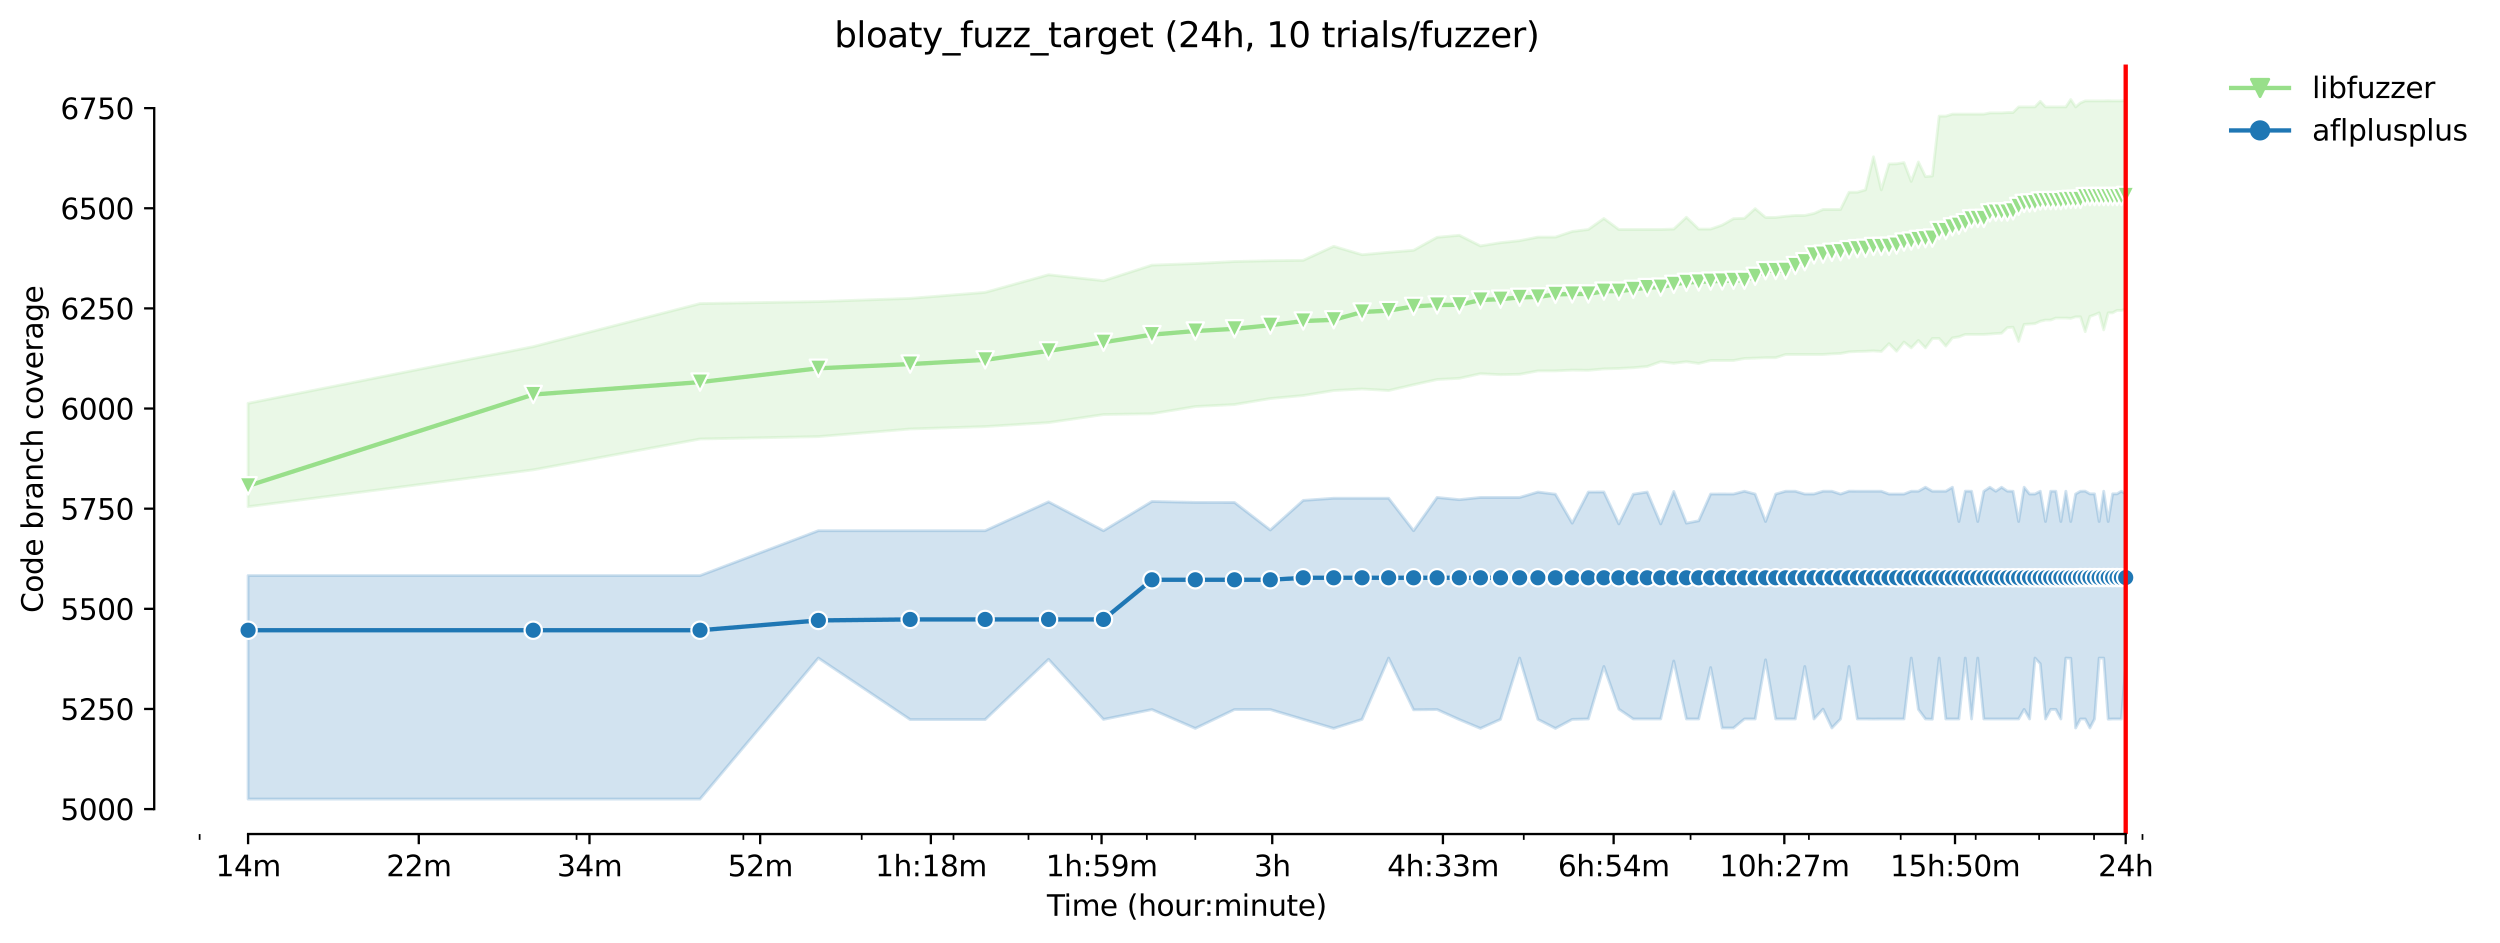 <?xml version="1.0" encoding="utf-8" standalone="no"?>
<!DOCTYPE svg PUBLIC "-//W3C//DTD SVG 1.1//EN"
  "http://www.w3.org/Graphics/SVG/1.1/DTD/svg11.dtd">
<svg height="325.986pt" version="1.1" viewBox="0 0 864.542 325.986" width="864.542pt" xmlns="http://www.w3.org/2000/svg" xmlns:xlink="http://www.w3.org/1999/xlink">
 <defs>
  <style type="text/css">*{stroke-linecap:butt;stroke-linejoin:round;}</style>
 </defs>
 <g id="figure_1">
  <g id="patch_1">
   <path d="M 0 325.986 
L 864.542 325.986 
L 864.542 0 
L 0 0 
z
" style="fill:#ffffff;"/>
  </g>
  <g id="axes_1">
   <g id="patch_2">
    <path d="M 53.328 288.43 
L 767.568 288.43 
L 767.568 22.318 
L 53.328 22.318 
z
" style="fill:#ffffff;"/>
   </g>
   <g id="PolyCollection_1">
    <defs>
     <path d="M 85.794 -186.507 
L 85.794 -150.77 
L 184.398 -163.513 
L 242.079 -174.179 
L 283.003 -175.01 
L 314.747 -177.642 
L 340.683 -178.473 
L 362.612 -179.858 
L 381.608 -182.629 
L 398.363 -182.906 
L 413.352 -185.399 
L 426.91 -186.092 
L 439.288 -188.169 
L 450.675 -189.208 
L 461.217 -190.94 
L 471.032 -191.473 
L 480.213 -190.94 
L 488.837 -192.948 
L 496.968 -194.749 
L 504.66 -195.164 
L 511.957 -196.757 
L 518.897 -196.411 
L 525.515 -196.55 
L 531.839 -197.727 
L 537.893 -197.727 
L 543.7 -198.001 
L 549.28 -197.935 
L 554.648 -198.42 
L 559.822 -198.558 
L 564.814 -198.835 
L 569.637 -199.251 
L 574.301 -200.913 
L 578.818 -200.359 
L 583.195 -200.913 
L 587.442 -200.29 
L 591.566 -201.328 
L 595.573 -201.328 
L 599.471 -201.328 
L 603.265 -202.021 
L 606.96 -202.142 
L 610.561 -202.298 
L 614.074 -202.298 
L 617.502 -203.406 
L 620.849 -203.406 
L 624.12 -203.406 
L 627.317 -203.406 
L 630.443 -203.406 
L 633.503 -203.614 
L 636.498 -203.752 
L 639.431 -204.307 
L 642.305 -204.445 
L 645.122 -204.509 
L 647.884 -204.653 
L 650.594 -204.445 
L 653.253 -207.146 
L 655.864 -204.514 
L 658.427 -207.7 
L 660.945 -205.692 
L 663.419 -208.254 
L 665.851 -205.692 
L 668.242 -208.947 
L 670.593 -208.947 
L 672.906 -206.315 
L 675.182 -209.156 
L 677.423 -209.501 
L 679.628 -210.332 
L 681.8 -210.332 
L 683.939 -210.332 
L 686.047 -210.332 
L 688.124 -210.471 
L 690.17 -210.647 
L 692.188 -210.748 
L 694.178 -212.687 
L 696.14 -212.825 
L 698.076 -207.908 
L 699.985 -213.795 
L 701.869 -213.939 
L 703.729 -214.072 
L 705.565 -214.903 
L 707.377 -215.319 
L 709.166 -215.319 
L 710.933 -216.011 
L 712.679 -216.011 
L 714.403 -216.011 
L 716.107 -215.887 
L 717.79 -216.427 
L 719.454 -216.427 
L 721.099 -211.302 
L 722.725 -216.565 
L 724.332 -217.119 
L 725.922 -217.812 
L 727.494 -211.925 
L 729.048 -217.812 
L 730.586 -217.812 
L 732.108 -218.643 
L 733.613 -218.643 
L 735.103 -219.059 
L 735.103 -291.226 
L 735.103 -291.226 
L 733.613 -291.087 
L 732.108 -291.087 
L 730.586 -291.087 
L 729.048 -291.131 
L 727.494 -291.087 
L 725.922 -291.087 
L 724.332 -291.087 
L 722.725 -291.087 
L 721.099 -291.087 
L 719.454 -290.395 
L 717.79 -289.01 
L 716.107 -291.572 
L 714.403 -289.01 
L 712.679 -289.01 
L 710.933 -289.01 
L 709.166 -289.01 
L 707.377 -289.01 
L 705.565 -290.949 
L 703.729 -289.01 
L 701.869 -289.01 
L 699.985 -289.01 
L 698.076 -289.01 
L 696.14 -287.07 
L 694.178 -287.07 
L 692.188 -286.932 
L 690.17 -286.932 
L 688.124 -286.932 
L 686.047 -286.516 
L 683.939 -286.516 
L 681.8 -286.516 
L 679.628 -286.516 
L 677.423 -286.516 
L 675.182 -286.516 
L 672.906 -285.824 
L 670.593 -285.824 
L 668.242 -265.115 
L 665.851 -264.916 
L 663.419 -269.964 
L 660.945 -263.249 
L 658.427 -269.756 
L 655.864 -269.34 
L 653.253 -269.271 
L 650.594 -260.337 
L 647.884 -271.764 
L 645.122 -260.337 
L 642.305 -259.506 
L 639.431 -259.506 
L 636.498 -253.549 
L 633.503 -253.549 
L 630.443 -253.549 
L 627.317 -252.164 
L 624.12 -251.472 
L 620.849 -251.472 
L 617.502 -251.195 
L 614.074 -250.779 
L 610.561 -250.779 
L 606.96 -253.826 
L 603.265 -250.502 
L 599.471 -250.363 
L 595.573 -248.147 
L 591.566 -246.762 
L 587.442 -246.762 
L 583.195 -250.848 
L 578.818 -246.762 
L 574.301 -246.623 
L 569.637 -246.623 
L 564.814 -246.623 
L 559.822 -246.623 
L 554.648 -250.433 
L 549.28 -246.623 
L 543.7 -245.931 
L 537.893 -243.992 
L 531.839 -243.992 
L 525.515 -242.745 
L 518.897 -242.052 
L 511.957 -240.944 
L 504.66 -244.615 
L 496.968 -243.922 
L 488.837 -239.421 
L 480.213 -238.728 
L 471.032 -237.897 
L 461.217 -240.806 
L 450.675 -235.958 
L 439.288 -235.819 
L 426.91 -235.542 
L 413.352 -234.85 
L 398.363 -234.295 
L 381.608 -228.893 
L 362.612 -230.971 
L 340.683 -224.88 
L 314.747 -222.799 
L 283.003 -221.69 
L 242.079 -220.998 
L 184.398 -206.107 
L 85.794 -186.507 
z
" id="mc7923f8838" style="stroke:#98df8a;stroke-opacity:0.2;"/>
    </defs>
    <g clip-path="url(#p14687d98e2)">
     <use style="fill:#98df8a;fill-opacity:0.2;stroke:#98df8a;stroke-opacity:0.2;" x="0" xlink:href="#mc7923f8838" y="325.986"/>
    </g>
   </g>
   <g id="PolyCollection_2">
    <defs>
     <path d="M 85.794 -126.945 
L 85.794 -49.652 
L 184.398 -49.652 
L 242.079 -49.652 
L 283.003 -98.41 
L 314.747 -77.148 
L 340.683 -77.148 
L 362.612 -97.974 
L 381.608 -77.217 
L 398.363 -80.611 
L 413.352 -74.101 
L 426.91 -80.611 
L 439.288 -80.611 
L 450.675 -77.217 
L 461.217 -74.101 
L 471.032 -77.217 
L 480.213 -98.41 
L 488.837 -80.526 
L 496.968 -80.611 
L 504.66 -77.139 
L 511.957 -74.101 
L 518.897 -77.217 
L 525.515 -98.41 
L 531.839 -77.217 
L 537.893 -74.101 
L 543.7 -77.217 
L 549.28 -77.356 
L 554.648 -95.501 
L 559.822 -80.749 
L 564.814 -77.356 
L 569.637 -77.356 
L 574.301 -77.356 
L 578.818 -97.392 
L 583.195 -77.356 
L 587.442 -77.356 
L 591.566 -95.133 
L 595.573 -74.239 
L 599.471 -74.239 
L 603.265 -77.356 
L 606.96 -77.356 
L 610.561 -97.797 
L 614.074 -77.356 
L 617.502 -77.356 
L 620.849 -77.356 
L 624.12 -95.501 
L 627.317 -77.356 
L 630.443 -80.749 
L 633.503 -74.239 
L 636.498 -77.356 
L 639.431 -95.501 
L 642.305 -77.356 
L 645.122 -77.356 
L 647.884 -77.328 
L 650.594 -77.356 
L 653.253 -77.356 
L 655.864 -77.356 
L 658.427 -77.356 
L 660.945 -98.41 
L 663.419 -80.664 
L 665.851 -77.356 
L 668.242 -77.278 
L 670.593 -98.41 
L 672.906 -77.356 
L 675.182 -77.356 
L 677.423 -77.356 
L 679.628 -98.41 
L 681.8 -77.356 
L 683.939 -98.41 
L 686.047 -77.356 
L 688.124 -77.356 
L 690.17 -77.356 
L 692.188 -77.356 
L 694.178 -77.356 
L 696.14 -77.356 
L 698.076 -77.356 
L 699.985 -80.664 
L 701.869 -77.356 
L 703.729 -98.41 
L 705.565 -96.447 
L 707.377 -77.356 
L 709.166 -80.664 
L 710.933 -80.664 
L 712.679 -77.356 
L 714.403 -98.41 
L 716.107 -98.338 
L 717.79 -74.239 
L 719.454 -77.356 
L 721.099 -77.356 
L 722.725 -74.239 
L 724.332 -77.356 
L 725.922 -98.41 
L 727.494 -98.41 
L 729.048 -77.278 
L 730.586 -77.356 
L 732.108 -77.356 
L 733.613 -77.356 
L 735.103 -95.571 
L 735.103 -155.202 
L 735.103 -155.202 
L 733.613 -156.103 
L 732.108 -155.202 
L 730.586 -155.202 
L 729.048 -145.645 
L 727.494 -156.103 
L 725.922 -145.645 
L 724.332 -155.202 
L 722.725 -155.202 
L 721.099 -156.137 
L 719.454 -156.103 
L 717.79 -155.157 
L 716.107 -145.645 
L 714.403 -156.103 
L 712.679 -145.645 
L 710.933 -156.103 
L 709.166 -156.103 
L 707.377 -145.645 
L 705.565 -156.103 
L 703.729 -155.157 
L 701.869 -155.133 
L 699.985 -157.488 
L 698.076 -145.645 
L 696.14 -156.103 
L 694.178 -156.137 
L 692.188 -157.488 
L 690.17 -156.103 
L 688.124 -157.488 
L 686.047 -156.103 
L 683.939 -145.645 
L 681.8 -156.103 
L 679.628 -156.137 
L 677.423 -145.645 
L 675.182 -157.488 
L 672.906 -156.103 
L 670.593 -156.103 
L 668.242 -156.103 
L 665.851 -157.488 
L 663.419 -156.103 
L 660.945 -156.103 
L 658.427 -155.133 
L 655.864 -155.133 
L 653.253 -155.133 
L 650.594 -156.103 
L 647.884 -156.103 
L 645.122 -156.103 
L 642.305 -156.103 
L 639.431 -156.137 
L 636.498 -155.133 
L 633.503 -156.103 
L 630.443 -156.103 
L 627.317 -155.157 
L 624.12 -155.133 
L 620.849 -156.103 
L 617.502 -156.103 
L 614.074 -155.133 
L 610.561 -145.645 
L 606.96 -155.133 
L 603.265 -156.103 
L 599.471 -155.133 
L 595.573 -155.157 
L 591.566 -155.133 
L 587.442 -145.882 
L 583.195 -145.07 
L 578.818 -156.033 
L 574.301 -144.813 
L 569.637 -155.826 
L 564.814 -155.083 
L 559.822 -144.813 
L 554.648 -155.855 
L 549.28 -155.826 
L 543.7 -145.07 
L 537.893 -155.083 
L 531.839 -155.826 
L 525.515 -153.956 
L 518.897 -153.956 
L 511.957 -153.956 
L 504.66 -153.194 
L 496.968 -153.956 
L 488.837 -142.459 
L 480.213 -153.679 
L 471.032 -153.679 
L 461.217 -153.679 
L 450.675 -152.936 
L 439.288 -142.703 
L 426.91 -152.224 
L 413.352 -152.241 
L 398.363 -152.57 
L 381.608 -142.459 
L 362.612 -152.432 
L 340.683 -142.459 
L 314.747 -142.459 
L 283.003 -142.459 
L 242.079 -126.945 
L 184.398 -126.945 
L 85.794 -126.945 
z
" id="m2aa802dea8" style="stroke:#1f77b4;stroke-opacity:0.2;"/>
    </defs>
    <g clip-path="url(#p14687d98e2)">
     <use style="fill:#1f77b4;fill-opacity:0.2;stroke:#1f77b4;stroke-opacity:0.2;" x="0" xlink:href="#m2aa802dea8" y="325.986"/>
    </g>
   </g>
   <g id="matplotlib.axis_1">
    <g id="xtick_1">
     <g id="line2d_1">
      <defs>
       <path d="M 0 0 
L 0 3.5 
" id="m50867d5196" style="stroke:#000000;stroke-width:0.8;"/>
      </defs>
      <g>
       <use style="stroke:#000000;stroke-width:0.8;" x="85.794" xlink:href="#m50867d5196" y="288.43"/>
      </g>
     </g>
     <g id="text_1">
      <!-- 14m -->
      <g transform="translate(74.561 303.029)scale(0.1 -0.1)">
       <defs>
        <path d="M 794 531 
L 1825 531 
L 1825 4091 
L 703 3866 
L 703 4441 
L 1819 4666 
L 2450 4666 
L 2450 531 
L 3481 531 
L 3481 0 
L 794 0 
L 794 531 
z
" id="DejaVuSans-31" transform="scale(0.016)"/>
        <path d="M 2419 4116 
L 825 1625 
L 2419 1625 
L 2419 4116 
z
M 2253 4666 
L 3047 4666 
L 3047 1625 
L 3713 1625 
L 3713 1100 
L 3047 1100 
L 3047 0 
L 2419 0 
L 2419 1100 
L 313 1100 
L 313 1709 
L 2253 4666 
z
" id="DejaVuSans-34" transform="scale(0.016)"/>
        <path d="M 3328 2828 
Q 3544 3216 3844 3400 
Q 4144 3584 4550 3584 
Q 5097 3584 5394 3201 
Q 5691 2819 5691 2113 
L 5691 0 
L 5113 0 
L 5113 2094 
Q 5113 2597 4934 2840 
Q 4756 3084 4391 3084 
Q 3944 3084 3684 2787 
Q 3425 2491 3425 1978 
L 3425 0 
L 2847 0 
L 2847 2094 
Q 2847 2600 2669 2842 
Q 2491 3084 2119 3084 
Q 1678 3084 1418 2786 
Q 1159 2488 1159 1978 
L 1159 0 
L 581 0 
L 581 3500 
L 1159 3500 
L 1159 2956 
Q 1356 3278 1631 3431 
Q 1906 3584 2284 3584 
Q 2666 3584 2933 3390 
Q 3200 3197 3328 2828 
z
" id="DejaVuSans-6d" transform="scale(0.016)"/>
       </defs>
       <use xlink:href="#DejaVuSans-31"/>
       <use x="63.623" xlink:href="#DejaVuSans-34"/>
       <use x="127.246" xlink:href="#DejaVuSans-6d"/>
      </g>
     </g>
    </g>
    <g id="xtick_2">
     <g id="line2d_2">
      <g>
       <use style="stroke:#000000;stroke-width:0.8;" x="144.822" xlink:href="#m50867d5196" y="288.43"/>
      </g>
     </g>
     <g id="text_2">
      <!-- 22m -->
      <g transform="translate(133.589 303.029)scale(0.1 -0.1)">
       <defs>
        <path d="M 1228 531 
L 3431 531 
L 3431 0 
L 469 0 
L 469 531 
Q 828 903 1448 1529 
Q 2069 2156 2228 2338 
Q 2531 2678 2651 2914 
Q 2772 3150 2772 3378 
Q 2772 3750 2511 3984 
Q 2250 4219 1831 4219 
Q 1534 4219 1204 4116 
Q 875 4013 500 3803 
L 500 4441 
Q 881 4594 1212 4672 
Q 1544 4750 1819 4750 
Q 2544 4750 2975 4387 
Q 3406 4025 3406 3419 
Q 3406 3131 3298 2873 
Q 3191 2616 2906 2266 
Q 2828 2175 2409 1742 
Q 1991 1309 1228 531 
z
" id="DejaVuSans-32" transform="scale(0.016)"/>
       </defs>
       <use xlink:href="#DejaVuSans-32"/>
       <use x="63.623" xlink:href="#DejaVuSans-32"/>
       <use x="127.246" xlink:href="#DejaVuSans-6d"/>
      </g>
     </g>
    </g>
    <g id="xtick_3">
     <g id="line2d_3">
      <g>
       <use style="stroke:#000000;stroke-width:0.8;" x="203.85" xlink:href="#m50867d5196" y="288.43"/>
      </g>
     </g>
     <g id="text_3">
      <!-- 34m -->
      <g transform="translate(192.617 303.029)scale(0.1 -0.1)">
       <defs>
        <path d="M 2597 2516 
Q 3050 2419 3304 2112 
Q 3559 1806 3559 1356 
Q 3559 666 3084 287 
Q 2609 -91 1734 -91 
Q 1441 -91 1130 -33 
Q 819 25 488 141 
L 488 750 
Q 750 597 1062 519 
Q 1375 441 1716 441 
Q 2309 441 2620 675 
Q 2931 909 2931 1356 
Q 2931 1769 2642 2001 
Q 2353 2234 1838 2234 
L 1294 2234 
L 1294 2753 
L 1863 2753 
Q 2328 2753 2575 2939 
Q 2822 3125 2822 3475 
Q 2822 3834 2567 4026 
Q 2313 4219 1838 4219 
Q 1578 4219 1281 4162 
Q 984 4106 628 3988 
L 628 4550 
Q 988 4650 1302 4700 
Q 1616 4750 1894 4750 
Q 2613 4750 3031 4423 
Q 3450 4097 3450 3541 
Q 3450 3153 3228 2886 
Q 3006 2619 2597 2516 
z
" id="DejaVuSans-33" transform="scale(0.016)"/>
       </defs>
       <use xlink:href="#DejaVuSans-33"/>
       <use x="63.623" xlink:href="#DejaVuSans-34"/>
       <use x="127.246" xlink:href="#DejaVuSans-6d"/>
      </g>
     </g>
    </g>
    <g id="xtick_4">
     <g id="line2d_4">
      <g>
       <use style="stroke:#000000;stroke-width:0.8;" x="262.878" xlink:href="#m50867d5196" y="288.43"/>
      </g>
     </g>
     <g id="text_4">
      <!-- 52m -->
      <g transform="translate(251.646 303.029)scale(0.1 -0.1)">
       <defs>
        <path d="M 691 4666 
L 3169 4666 
L 3169 4134 
L 1269 4134 
L 1269 2991 
Q 1406 3038 1543 3061 
Q 1681 3084 1819 3084 
Q 2600 3084 3056 2656 
Q 3513 2228 3513 1497 
Q 3513 744 3044 326 
Q 2575 -91 1722 -91 
Q 1428 -91 1123 -41 
Q 819 9 494 109 
L 494 744 
Q 775 591 1075 516 
Q 1375 441 1709 441 
Q 2250 441 2565 725 
Q 2881 1009 2881 1497 
Q 2881 1984 2565 2268 
Q 2250 2553 1709 2553 
Q 1456 2553 1204 2497 
Q 953 2441 691 2322 
L 691 4666 
z
" id="DejaVuSans-35" transform="scale(0.016)"/>
       </defs>
       <use xlink:href="#DejaVuSans-35"/>
       <use x="63.623" xlink:href="#DejaVuSans-32"/>
       <use x="127.246" xlink:href="#DejaVuSans-6d"/>
      </g>
     </g>
    </g>
    <g id="xtick_5">
     <g id="line2d_5">
      <g>
       <use style="stroke:#000000;stroke-width:0.8;" x="321.907" xlink:href="#m50867d5196" y="288.43"/>
      </g>
     </g>
     <g id="text_5">
      <!-- 1h:18m -->
      <g transform="translate(302.639 303.029)scale(0.1 -0.1)">
       <defs>
        <path d="M 3513 2113 
L 3513 0 
L 2938 0 
L 2938 2094 
Q 2938 2591 2744 2837 
Q 2550 3084 2163 3084 
Q 1697 3084 1428 2787 
Q 1159 2491 1159 1978 
L 1159 0 
L 581 0 
L 581 4863 
L 1159 4863 
L 1159 2956 
Q 1366 3272 1645 3428 
Q 1925 3584 2291 3584 
Q 2894 3584 3203 3211 
Q 3513 2838 3513 2113 
z
" id="DejaVuSans-68" transform="scale(0.016)"/>
        <path d="M 750 794 
L 1409 794 
L 1409 0 
L 750 0 
L 750 794 
z
M 750 3309 
L 1409 3309 
L 1409 2516 
L 750 2516 
L 750 3309 
z
" id="DejaVuSans-3a" transform="scale(0.016)"/>
        <path d="M 2034 2216 
Q 1584 2216 1326 1975 
Q 1069 1734 1069 1313 
Q 1069 891 1326 650 
Q 1584 409 2034 409 
Q 2484 409 2743 651 
Q 3003 894 3003 1313 
Q 3003 1734 2745 1975 
Q 2488 2216 2034 2216 
z
M 1403 2484 
Q 997 2584 770 2862 
Q 544 3141 544 3541 
Q 544 4100 942 4425 
Q 1341 4750 2034 4750 
Q 2731 4750 3128 4425 
Q 3525 4100 3525 3541 
Q 3525 3141 3298 2862 
Q 3072 2584 2669 2484 
Q 3125 2378 3379 2068 
Q 3634 1759 3634 1313 
Q 3634 634 3220 271 
Q 2806 -91 2034 -91 
Q 1263 -91 848 271 
Q 434 634 434 1313 
Q 434 1759 690 2068 
Q 947 2378 1403 2484 
z
M 1172 3481 
Q 1172 3119 1398 2916 
Q 1625 2713 2034 2713 
Q 2441 2713 2670 2916 
Q 2900 3119 2900 3481 
Q 2900 3844 2670 4047 
Q 2441 4250 2034 4250 
Q 1625 4250 1398 4047 
Q 1172 3844 1172 3481 
z
" id="DejaVuSans-38" transform="scale(0.016)"/>
       </defs>
       <use xlink:href="#DejaVuSans-31"/>
       <use x="63.623" xlink:href="#DejaVuSans-68"/>
       <use x="127.002" xlink:href="#DejaVuSans-3a"/>
       <use x="160.693" xlink:href="#DejaVuSans-31"/>
       <use x="224.316" xlink:href="#DejaVuSans-38"/>
       <use x="287.939" xlink:href="#DejaVuSans-6d"/>
      </g>
     </g>
    </g>
    <g id="xtick_6">
     <g id="line2d_6">
      <g>
       <use style="stroke:#000000;stroke-width:0.8;" x="380.935" xlink:href="#m50867d5196" y="288.43"/>
      </g>
     </g>
     <g id="text_6">
      <!-- 1h:59m -->
      <g transform="translate(361.668 303.029)scale(0.1 -0.1)">
       <defs>
        <path d="M 703 97 
L 703 672 
Q 941 559 1184 500 
Q 1428 441 1663 441 
Q 2288 441 2617 861 
Q 2947 1281 2994 2138 
Q 2813 1869 2534 1725 
Q 2256 1581 1919 1581 
Q 1219 1581 811 2004 
Q 403 2428 403 3163 
Q 403 3881 828 4315 
Q 1253 4750 1959 4750 
Q 2769 4750 3195 4129 
Q 3622 3509 3622 2328 
Q 3622 1225 3098 567 
Q 2575 -91 1691 -91 
Q 1453 -91 1209 -44 
Q 966 3 703 97 
z
M 1959 2075 
Q 2384 2075 2632 2365 
Q 2881 2656 2881 3163 
Q 2881 3666 2632 3958 
Q 2384 4250 1959 4250 
Q 1534 4250 1286 3958 
Q 1038 3666 1038 3163 
Q 1038 2656 1286 2365 
Q 1534 2075 1959 2075 
z
" id="DejaVuSans-39" transform="scale(0.016)"/>
       </defs>
       <use xlink:href="#DejaVuSans-31"/>
       <use x="63.623" xlink:href="#DejaVuSans-68"/>
       <use x="127.002" xlink:href="#DejaVuSans-3a"/>
       <use x="160.693" xlink:href="#DejaVuSans-35"/>
       <use x="224.316" xlink:href="#DejaVuSans-39"/>
       <use x="287.939" xlink:href="#DejaVuSans-6d"/>
      </g>
     </g>
    </g>
    <g id="xtick_7">
     <g id="line2d_7">
      <g>
       <use style="stroke:#000000;stroke-width:0.8;" x="439.963" xlink:href="#m50867d5196" y="288.43"/>
      </g>
     </g>
     <g id="text_7">
      <!-- 3h -->
      <g transform="translate(433.613 303.029)scale(0.1 -0.1)">
       <use xlink:href="#DejaVuSans-33"/>
       <use x="63.623" xlink:href="#DejaVuSans-68"/>
      </g>
     </g>
    </g>
    <g id="xtick_8">
     <g id="line2d_8">
      <g>
       <use style="stroke:#000000;stroke-width:0.8;" x="498.991" xlink:href="#m50867d5196" y="288.43"/>
      </g>
     </g>
     <g id="text_8">
      <!-- 4h:33m -->
      <g transform="translate(479.724 303.029)scale(0.1 -0.1)">
       <use xlink:href="#DejaVuSans-34"/>
       <use x="63.623" xlink:href="#DejaVuSans-68"/>
       <use x="127.002" xlink:href="#DejaVuSans-3a"/>
       <use x="160.693" xlink:href="#DejaVuSans-33"/>
       <use x="224.316" xlink:href="#DejaVuSans-33"/>
       <use x="287.939" xlink:href="#DejaVuSans-6d"/>
      </g>
     </g>
    </g>
    <g id="xtick_9">
     <g id="line2d_9">
      <g>
       <use style="stroke:#000000;stroke-width:0.8;" x="558.02" xlink:href="#m50867d5196" y="288.43"/>
      </g>
     </g>
     <g id="text_9">
      <!-- 6h:54m -->
      <g transform="translate(538.752 303.029)scale(0.1 -0.1)">
       <defs>
        <path d="M 2113 2584 
Q 1688 2584 1439 2293 
Q 1191 2003 1191 1497 
Q 1191 994 1439 701 
Q 1688 409 2113 409 
Q 2538 409 2786 701 
Q 3034 994 3034 1497 
Q 3034 2003 2786 2293 
Q 2538 2584 2113 2584 
z
M 3366 4563 
L 3366 3988 
Q 3128 4100 2886 4159 
Q 2644 4219 2406 4219 
Q 1781 4219 1451 3797 
Q 1122 3375 1075 2522 
Q 1259 2794 1537 2939 
Q 1816 3084 2150 3084 
Q 2853 3084 3261 2657 
Q 3669 2231 3669 1497 
Q 3669 778 3244 343 
Q 2819 -91 2113 -91 
Q 1303 -91 875 529 
Q 447 1150 447 2328 
Q 447 3434 972 4092 
Q 1497 4750 2381 4750 
Q 2619 4750 2861 4703 
Q 3103 4656 3366 4563 
z
" id="DejaVuSans-36" transform="scale(0.016)"/>
       </defs>
       <use xlink:href="#DejaVuSans-36"/>
       <use x="63.623" xlink:href="#DejaVuSans-68"/>
       <use x="127.002" xlink:href="#DejaVuSans-3a"/>
       <use x="160.693" xlink:href="#DejaVuSans-35"/>
       <use x="224.316" xlink:href="#DejaVuSans-34"/>
       <use x="287.939" xlink:href="#DejaVuSans-6d"/>
      </g>
     </g>
    </g>
    <g id="xtick_10">
     <g id="line2d_10">
      <g>
       <use style="stroke:#000000;stroke-width:0.8;" x="617.048" xlink:href="#m50867d5196" y="288.43"/>
      </g>
     </g>
     <g id="text_10">
      <!-- 10h:27m -->
      <g transform="translate(594.599 303.029)scale(0.1 -0.1)">
       <defs>
        <path d="M 2034 4250 
Q 1547 4250 1301 3770 
Q 1056 3291 1056 2328 
Q 1056 1369 1301 889 
Q 1547 409 2034 409 
Q 2525 409 2770 889 
Q 3016 1369 3016 2328 
Q 3016 3291 2770 3770 
Q 2525 4250 2034 4250 
z
M 2034 4750 
Q 2819 4750 3233 4129 
Q 3647 3509 3647 2328 
Q 3647 1150 3233 529 
Q 2819 -91 2034 -91 
Q 1250 -91 836 529 
Q 422 1150 422 2328 
Q 422 3509 836 4129 
Q 1250 4750 2034 4750 
z
" id="DejaVuSans-30" transform="scale(0.016)"/>
        <path d="M 525 4666 
L 3525 4666 
L 3525 4397 
L 1831 0 
L 1172 0 
L 2766 4134 
L 525 4134 
L 525 4666 
z
" id="DejaVuSans-37" transform="scale(0.016)"/>
       </defs>
       <use xlink:href="#DejaVuSans-31"/>
       <use x="63.623" xlink:href="#DejaVuSans-30"/>
       <use x="127.246" xlink:href="#DejaVuSans-68"/>
       <use x="190.625" xlink:href="#DejaVuSans-3a"/>
       <use x="224.316" xlink:href="#DejaVuSans-32"/>
       <use x="287.939" xlink:href="#DejaVuSans-37"/>
       <use x="351.562" xlink:href="#DejaVuSans-6d"/>
      </g>
     </g>
    </g>
    <g id="xtick_11">
     <g id="line2d_11">
      <g>
       <use style="stroke:#000000;stroke-width:0.8;" x="676.076" xlink:href="#m50867d5196" y="288.43"/>
      </g>
     </g>
     <g id="text_11">
      <!-- 15h:50m -->
      <g transform="translate(653.628 303.029)scale(0.1 -0.1)">
       <use xlink:href="#DejaVuSans-31"/>
       <use x="63.623" xlink:href="#DejaVuSans-35"/>
       <use x="127.246" xlink:href="#DejaVuSans-68"/>
       <use x="190.625" xlink:href="#DejaVuSans-3a"/>
       <use x="224.316" xlink:href="#DejaVuSans-35"/>
       <use x="287.939" xlink:href="#DejaVuSans-30"/>
       <use x="351.562" xlink:href="#DejaVuSans-6d"/>
      </g>
     </g>
    </g>
    <g id="xtick_12">
     <g id="line2d_12">
      <g>
       <use style="stroke:#000000;stroke-width:0.8;" x="735.104" xlink:href="#m50867d5196" y="288.43"/>
      </g>
     </g>
     <g id="text_12">
      <!-- 24h -->
      <g transform="translate(725.573 303.029)scale(0.1 -0.1)">
       <use xlink:href="#DejaVuSans-32"/>
       <use x="63.623" xlink:href="#DejaVuSans-34"/>
       <use x="127.246" xlink:href="#DejaVuSans-68"/>
      </g>
     </g>
    </g>
    <g id="xtick_13">
     <g id="line2d_13">
      <defs>
       <path d="M 0 0 
L 0 2 
" id="m2515e1403b" style="stroke:#000000;stroke-width:0.6;"/>
      </defs>
      <g>
       <use style="stroke:#000000;stroke-width:0.6;" x="69.038" xlink:href="#m2515e1403b" y="288.43"/>
      </g>
     </g>
    </g>
    <g id="xtick_14">
     <g id="line2d_14">
      <g>
       <use style="stroke:#000000;stroke-width:0.6;" x="199.387" xlink:href="#m2515e1403b" y="288.43"/>
      </g>
     </g>
    </g>
    <g id="xtick_15">
     <g id="line2d_15">
      <g>
       <use style="stroke:#000000;stroke-width:0.6;" x="257.067" xlink:href="#m2515e1403b" y="288.43"/>
      </g>
     </g>
    </g>
    <g id="xtick_16">
     <g id="line2d_16">
      <g>
       <use style="stroke:#000000;stroke-width:0.6;" x="297.991" xlink:href="#m2515e1403b" y="288.43"/>
      </g>
     </g>
    </g>
    <g id="xtick_17">
     <g id="line2d_17">
      <g>
       <use style="stroke:#000000;stroke-width:0.6;" x="329.735" xlink:href="#m2515e1403b" y="288.43"/>
      </g>
     </g>
    </g>
    <g id="xtick_18">
     <g id="line2d_18">
      <g>
       <use style="stroke:#000000;stroke-width:0.6;" x="355.672" xlink:href="#m2515e1403b" y="288.43"/>
      </g>
     </g>
    </g>
    <g id="xtick_19">
     <g id="line2d_19">
      <g>
       <use style="stroke:#000000;stroke-width:0.6;" x="377.601" xlink:href="#m2515e1403b" y="288.43"/>
      </g>
     </g>
    </g>
    <g id="xtick_20">
     <g id="line2d_20">
      <g>
       <use style="stroke:#000000;stroke-width:0.6;" x="396.596" xlink:href="#m2515e1403b" y="288.43"/>
      </g>
     </g>
    </g>
    <g id="xtick_21">
     <g id="line2d_21">
      <g>
       <use style="stroke:#000000;stroke-width:0.6;" x="413.352" xlink:href="#m2515e1403b" y="288.43"/>
      </g>
     </g>
    </g>
    <g id="xtick_22">
     <g id="line2d_22">
      <g>
       <use style="stroke:#000000;stroke-width:0.6;" x="526.945" xlink:href="#m2515e1403b" y="288.43"/>
      </g>
     </g>
    </g>
    <g id="xtick_23">
     <g id="line2d_23">
      <g>
       <use style="stroke:#000000;stroke-width:0.6;" x="584.625" xlink:href="#m2515e1403b" y="288.43"/>
      </g>
     </g>
    </g>
    <g id="xtick_24">
     <g id="line2d_24">
      <g>
       <use style="stroke:#000000;stroke-width:0.6;" x="625.55" xlink:href="#m2515e1403b" y="288.43"/>
      </g>
     </g>
    </g>
    <g id="xtick_25">
     <g id="line2d_25">
      <g>
       <use style="stroke:#000000;stroke-width:0.6;" x="657.293" xlink:href="#m2515e1403b" y="288.43"/>
      </g>
     </g>
    </g>
    <g id="xtick_26">
     <g id="line2d_26">
      <g>
       <use style="stroke:#000000;stroke-width:0.6;" x="683.23" xlink:href="#m2515e1403b" y="288.43"/>
      </g>
     </g>
    </g>
    <g id="xtick_27">
     <g id="line2d_27">
      <g>
       <use style="stroke:#000000;stroke-width:0.6;" x="705.159" xlink:href="#m2515e1403b" y="288.43"/>
      </g>
     </g>
    </g>
    <g id="xtick_28">
     <g id="line2d_28">
      <g>
       <use style="stroke:#000000;stroke-width:0.6;" x="724.154" xlink:href="#m2515e1403b" y="288.43"/>
      </g>
     </g>
    </g>
    <g id="xtick_29">
     <g id="line2d_29">
      <g>
       <use style="stroke:#000000;stroke-width:0.6;" x="740.91" xlink:href="#m2515e1403b" y="288.43"/>
      </g>
     </g>
    </g>
    <g id="text_13">
     <!-- Time (hour:minute) -->
     <g transform="translate(362.041 316.707)scale(0.1 -0.1)">
      <defs>
       <path d="M -19 4666 
L 3928 4666 
L 3928 4134 
L 2272 4134 
L 2272 0 
L 1638 0 
L 1638 4134 
L -19 4134 
L -19 4666 
z
" id="DejaVuSans-54" transform="scale(0.016)"/>
       <path d="M 603 3500 
L 1178 3500 
L 1178 0 
L 603 0 
L 603 3500 
z
M 603 4863 
L 1178 4863 
L 1178 4134 
L 603 4134 
L 603 4863 
z
" id="DejaVuSans-69" transform="scale(0.016)"/>
       <path d="M 3597 1894 
L 3597 1613 
L 953 1613 
Q 991 1019 1311 708 
Q 1631 397 2203 397 
Q 2534 397 2845 478 
Q 3156 559 3463 722 
L 3463 178 
Q 3153 47 2828 -22 
Q 2503 -91 2169 -91 
Q 1331 -91 842 396 
Q 353 884 353 1716 
Q 353 2575 817 3079 
Q 1281 3584 2069 3584 
Q 2775 3584 3186 3129 
Q 3597 2675 3597 1894 
z
M 3022 2063 
Q 3016 2534 2758 2815 
Q 2500 3097 2075 3097 
Q 1594 3097 1305 2825 
Q 1016 2553 972 2059 
L 3022 2063 
z
" id="DejaVuSans-65" transform="scale(0.016)"/>
       <path id="DejaVuSans-20" transform="scale(0.016)"/>
       <path d="M 1984 4856 
Q 1566 4138 1362 3434 
Q 1159 2731 1159 2009 
Q 1159 1288 1364 580 
Q 1569 -128 1984 -844 
L 1484 -844 
Q 1016 -109 783 600 
Q 550 1309 550 2009 
Q 550 2706 781 3412 
Q 1013 4119 1484 4856 
L 1984 4856 
z
" id="DejaVuSans-28" transform="scale(0.016)"/>
       <path d="M 1959 3097 
Q 1497 3097 1228 2736 
Q 959 2375 959 1747 
Q 959 1119 1226 758 
Q 1494 397 1959 397 
Q 2419 397 2687 759 
Q 2956 1122 2956 1747 
Q 2956 2369 2687 2733 
Q 2419 3097 1959 3097 
z
M 1959 3584 
Q 2709 3584 3137 3096 
Q 3566 2609 3566 1747 
Q 3566 888 3137 398 
Q 2709 -91 1959 -91 
Q 1206 -91 779 398 
Q 353 888 353 1747 
Q 353 2609 779 3096 
Q 1206 3584 1959 3584 
z
" id="DejaVuSans-6f" transform="scale(0.016)"/>
       <path d="M 544 1381 
L 544 3500 
L 1119 3500 
L 1119 1403 
Q 1119 906 1312 657 
Q 1506 409 1894 409 
Q 2359 409 2629 706 
Q 2900 1003 2900 1516 
L 2900 3500 
L 3475 3500 
L 3475 0 
L 2900 0 
L 2900 538 
Q 2691 219 2414 64 
Q 2138 -91 1772 -91 
Q 1169 -91 856 284 
Q 544 659 544 1381 
z
M 1991 3584 
L 1991 3584 
z
" id="DejaVuSans-75" transform="scale(0.016)"/>
       <path d="M 2631 2963 
Q 2534 3019 2420 3045 
Q 2306 3072 2169 3072 
Q 1681 3072 1420 2755 
Q 1159 2438 1159 1844 
L 1159 0 
L 581 0 
L 581 3500 
L 1159 3500 
L 1159 2956 
Q 1341 3275 1631 3429 
Q 1922 3584 2338 3584 
Q 2397 3584 2469 3576 
Q 2541 3569 2628 3553 
L 2631 2963 
z
" id="DejaVuSans-72" transform="scale(0.016)"/>
       <path d="M 3513 2113 
L 3513 0 
L 2938 0 
L 2938 2094 
Q 2938 2591 2744 2837 
Q 2550 3084 2163 3084 
Q 1697 3084 1428 2787 
Q 1159 2491 1159 1978 
L 1159 0 
L 581 0 
L 581 3500 
L 1159 3500 
L 1159 2956 
Q 1366 3272 1645 3428 
Q 1925 3584 2291 3584 
Q 2894 3584 3203 3211 
Q 3513 2838 3513 2113 
z
" id="DejaVuSans-6e" transform="scale(0.016)"/>
       <path d="M 1172 4494 
L 1172 3500 
L 2356 3500 
L 2356 3053 
L 1172 3053 
L 1172 1153 
Q 1172 725 1289 603 
Q 1406 481 1766 481 
L 2356 481 
L 2356 0 
L 1766 0 
Q 1100 0 847 248 
Q 594 497 594 1153 
L 594 3053 
L 172 3053 
L 172 3500 
L 594 3500 
L 594 4494 
L 1172 4494 
z
" id="DejaVuSans-74" transform="scale(0.016)"/>
       <path d="M 513 4856 
L 1013 4856 
Q 1481 4119 1714 3412 
Q 1947 2706 1947 2009 
Q 1947 1309 1714 600 
Q 1481 -109 1013 -844 
L 513 -844 
Q 928 -128 1133 580 
Q 1338 1288 1338 2009 
Q 1338 2731 1133 3434 
Q 928 4138 513 4856 
z
" id="DejaVuSans-29" transform="scale(0.016)"/>
      </defs>
      <use xlink:href="#DejaVuSans-54"/>
      <use x="57.959" xlink:href="#DejaVuSans-69"/>
      <use x="85.742" xlink:href="#DejaVuSans-6d"/>
      <use x="183.154" xlink:href="#DejaVuSans-65"/>
      <use x="244.678" xlink:href="#DejaVuSans-20"/>
      <use x="276.465" xlink:href="#DejaVuSans-28"/>
      <use x="315.479" xlink:href="#DejaVuSans-68"/>
      <use x="378.857" xlink:href="#DejaVuSans-6f"/>
      <use x="440.039" xlink:href="#DejaVuSans-75"/>
      <use x="503.418" xlink:href="#DejaVuSans-72"/>
      <use x="542.781" xlink:href="#DejaVuSans-3a"/>
      <use x="576.473" xlink:href="#DejaVuSans-6d"/>
      <use x="673.885" xlink:href="#DejaVuSans-69"/>
      <use x="701.668" xlink:href="#DejaVuSans-6e"/>
      <use x="765.047" xlink:href="#DejaVuSans-75"/>
      <use x="828.426" xlink:href="#DejaVuSans-74"/>
      <use x="867.635" xlink:href="#DejaVuSans-65"/>
      <use x="929.158" xlink:href="#DejaVuSans-29"/>
     </g>
    </g>
   </g>
   <g id="matplotlib.axis_2">
    <g id="ytick_1">
     <g id="line2d_30">
      <defs>
       <path d="M 0 0 
L -3.5 0 
" id="m0cfe888078" style="stroke:#000000;stroke-width:0.8;"/>
      </defs>
      <g>
       <use style="stroke:#000000;stroke-width:0.8;" x="53.328" xlink:href="#m0cfe888078" y="279.797"/>
      </g>
     </g>
     <g id="text_14">
      <!-- 5000 -->
      <g transform="translate(20.878 283.596)scale(0.1 -0.1)">
       <use xlink:href="#DejaVuSans-35"/>
       <use x="63.623" xlink:href="#DejaVuSans-30"/>
       <use x="127.246" xlink:href="#DejaVuSans-30"/>
       <use x="190.869" xlink:href="#DejaVuSans-30"/>
      </g>
     </g>
    </g>
    <g id="ytick_2">
     <g id="line2d_31">
      <g>
       <use style="stroke:#000000;stroke-width:0.8;" x="53.328" xlink:href="#m0cfe888078" y="245.168"/>
      </g>
     </g>
     <g id="text_15">
      <!-- 5250 -->
      <g transform="translate(20.878 248.967)scale(0.1 -0.1)">
       <use xlink:href="#DejaVuSans-35"/>
       <use x="63.623" xlink:href="#DejaVuSans-32"/>
       <use x="127.246" xlink:href="#DejaVuSans-35"/>
       <use x="190.869" xlink:href="#DejaVuSans-30"/>
      </g>
     </g>
    </g>
    <g id="ytick_3">
     <g id="line2d_32">
      <g>
       <use style="stroke:#000000;stroke-width:0.8;" x="53.328" xlink:href="#m0cfe888078" y="210.539"/>
      </g>
     </g>
     <g id="text_16">
      <!-- 5500 -->
      <g transform="translate(20.878 214.338)scale(0.1 -0.1)">
       <use xlink:href="#DejaVuSans-35"/>
       <use x="63.623" xlink:href="#DejaVuSans-35"/>
       <use x="127.246" xlink:href="#DejaVuSans-30"/>
       <use x="190.869" xlink:href="#DejaVuSans-30"/>
      </g>
     </g>
    </g>
    <g id="ytick_4">
     <g id="line2d_33">
      <g>
       <use style="stroke:#000000;stroke-width:0.8;" x="53.328" xlink:href="#m0cfe888078" y="175.909"/>
      </g>
     </g>
     <g id="text_17">
      <!-- 5750 -->
      <g transform="translate(20.878 179.708)scale(0.1 -0.1)">
       <use xlink:href="#DejaVuSans-35"/>
       <use x="63.623" xlink:href="#DejaVuSans-37"/>
       <use x="127.246" xlink:href="#DejaVuSans-35"/>
       <use x="190.869" xlink:href="#DejaVuSans-30"/>
      </g>
     </g>
    </g>
    <g id="ytick_5">
     <g id="line2d_34">
      <g>
       <use style="stroke:#000000;stroke-width:0.8;" x="53.328" xlink:href="#m0cfe888078" y="141.28"/>
      </g>
     </g>
     <g id="text_18">
      <!-- 6000 -->
      <g transform="translate(20.878 145.079)scale(0.1 -0.1)">
       <use xlink:href="#DejaVuSans-36"/>
       <use x="63.623" xlink:href="#DejaVuSans-30"/>
       <use x="127.246" xlink:href="#DejaVuSans-30"/>
       <use x="190.869" xlink:href="#DejaVuSans-30"/>
      </g>
     </g>
    </g>
    <g id="ytick_6">
     <g id="line2d_35">
      <g>
       <use style="stroke:#000000;stroke-width:0.8;" x="53.328" xlink:href="#m0cfe888078" y="106.651"/>
      </g>
     </g>
     <g id="text_19">
      <!-- 6250 -->
      <g transform="translate(20.878 110.45)scale(0.1 -0.1)">
       <use xlink:href="#DejaVuSans-36"/>
       <use x="63.623" xlink:href="#DejaVuSans-32"/>
       <use x="127.246" xlink:href="#DejaVuSans-35"/>
       <use x="190.869" xlink:href="#DejaVuSans-30"/>
      </g>
     </g>
    </g>
    <g id="ytick_7">
     <g id="line2d_36">
      <g>
       <use style="stroke:#000000;stroke-width:0.8;" x="53.328" xlink:href="#m0cfe888078" y="72.022"/>
      </g>
     </g>
     <g id="text_20">
      <!-- 6500 -->
      <g transform="translate(20.878 75.821)scale(0.1 -0.1)">
       <use xlink:href="#DejaVuSans-36"/>
       <use x="63.623" xlink:href="#DejaVuSans-35"/>
       <use x="127.246" xlink:href="#DejaVuSans-30"/>
       <use x="190.869" xlink:href="#DejaVuSans-30"/>
      </g>
     </g>
    </g>
    <g id="ytick_8">
     <g id="line2d_37">
      <g>
       <use style="stroke:#000000;stroke-width:0.8;" x="53.328" xlink:href="#m0cfe888078" y="37.392"/>
      </g>
     </g>
     <g id="text_21">
      <!-- 6750 -->
      <g transform="translate(20.878 41.191)scale(0.1 -0.1)">
       <use xlink:href="#DejaVuSans-36"/>
       <use x="63.623" xlink:href="#DejaVuSans-37"/>
       <use x="127.246" xlink:href="#DejaVuSans-35"/>
       <use x="190.869" xlink:href="#DejaVuSans-30"/>
      </g>
     </g>
    </g>
    <g id="text_22">
     <!-- Code branch coverage -->
     <g transform="translate(14.798 211.949)rotate(-90)scale(0.1 -0.1)">
      <defs>
       <path d="M 4122 4306 
L 4122 3641 
Q 3803 3938 3442 4084 
Q 3081 4231 2675 4231 
Q 1875 4231 1450 3742 
Q 1025 3253 1025 2328 
Q 1025 1406 1450 917 
Q 1875 428 2675 428 
Q 3081 428 3442 575 
Q 3803 722 4122 1019 
L 4122 359 
Q 3791 134 3420 21 
Q 3050 -91 2638 -91 
Q 1578 -91 968 557 
Q 359 1206 359 2328 
Q 359 3453 968 4101 
Q 1578 4750 2638 4750 
Q 3056 4750 3426 4639 
Q 3797 4528 4122 4306 
z
" id="DejaVuSans-43" transform="scale(0.016)"/>
       <path d="M 2906 2969 
L 2906 4863 
L 3481 4863 
L 3481 0 
L 2906 0 
L 2906 525 
Q 2725 213 2448 61 
Q 2172 -91 1784 -91 
Q 1150 -91 751 415 
Q 353 922 353 1747 
Q 353 2572 751 3078 
Q 1150 3584 1784 3584 
Q 2172 3584 2448 3432 
Q 2725 3281 2906 2969 
z
M 947 1747 
Q 947 1113 1208 752 
Q 1469 391 1925 391 
Q 2381 391 2643 752 
Q 2906 1113 2906 1747 
Q 2906 2381 2643 2742 
Q 2381 3103 1925 3103 
Q 1469 3103 1208 2742 
Q 947 2381 947 1747 
z
" id="DejaVuSans-64" transform="scale(0.016)"/>
       <path d="M 3116 1747 
Q 3116 2381 2855 2742 
Q 2594 3103 2138 3103 
Q 1681 3103 1420 2742 
Q 1159 2381 1159 1747 
Q 1159 1113 1420 752 
Q 1681 391 2138 391 
Q 2594 391 2855 752 
Q 3116 1113 3116 1747 
z
M 1159 2969 
Q 1341 3281 1617 3432 
Q 1894 3584 2278 3584 
Q 2916 3584 3314 3078 
Q 3713 2572 3713 1747 
Q 3713 922 3314 415 
Q 2916 -91 2278 -91 
Q 1894 -91 1617 61 
Q 1341 213 1159 525 
L 1159 0 
L 581 0 
L 581 4863 
L 1159 4863 
L 1159 2969 
z
" id="DejaVuSans-62" transform="scale(0.016)"/>
       <path d="M 2194 1759 
Q 1497 1759 1228 1600 
Q 959 1441 959 1056 
Q 959 750 1161 570 
Q 1363 391 1709 391 
Q 2188 391 2477 730 
Q 2766 1069 2766 1631 
L 2766 1759 
L 2194 1759 
z
M 3341 1997 
L 3341 0 
L 2766 0 
L 2766 531 
Q 2569 213 2275 61 
Q 1981 -91 1556 -91 
Q 1019 -91 701 211 
Q 384 513 384 1019 
Q 384 1609 779 1909 
Q 1175 2209 1959 2209 
L 2766 2209 
L 2766 2266 
Q 2766 2663 2505 2880 
Q 2244 3097 1772 3097 
Q 1472 3097 1187 3025 
Q 903 2953 641 2809 
L 641 3341 
Q 956 3463 1253 3523 
Q 1550 3584 1831 3584 
Q 2591 3584 2966 3190 
Q 3341 2797 3341 1997 
z
" id="DejaVuSans-61" transform="scale(0.016)"/>
       <path d="M 3122 3366 
L 3122 2828 
Q 2878 2963 2633 3030 
Q 2388 3097 2138 3097 
Q 1578 3097 1268 2742 
Q 959 2388 959 1747 
Q 959 1106 1268 751 
Q 1578 397 2138 397 
Q 2388 397 2633 464 
Q 2878 531 3122 666 
L 3122 134 
Q 2881 22 2623 -34 
Q 2366 -91 2075 -91 
Q 1284 -91 818 406 
Q 353 903 353 1747 
Q 353 2603 823 3093 
Q 1294 3584 2113 3584 
Q 2378 3584 2631 3529 
Q 2884 3475 3122 3366 
z
" id="DejaVuSans-63" transform="scale(0.016)"/>
       <path d="M 191 3500 
L 800 3500 
L 1894 563 
L 2988 3500 
L 3597 3500 
L 2284 0 
L 1503 0 
L 191 3500 
z
" id="DejaVuSans-76" transform="scale(0.016)"/>
       <path d="M 2906 1791 
Q 2906 2416 2648 2759 
Q 2391 3103 1925 3103 
Q 1463 3103 1205 2759 
Q 947 2416 947 1791 
Q 947 1169 1205 825 
Q 1463 481 1925 481 
Q 2391 481 2648 825 
Q 2906 1169 2906 1791 
z
M 3481 434 
Q 3481 -459 3084 -895 
Q 2688 -1331 1869 -1331 
Q 1566 -1331 1297 -1286 
Q 1028 -1241 775 -1147 
L 775 -588 
Q 1028 -725 1275 -790 
Q 1522 -856 1778 -856 
Q 2344 -856 2625 -561 
Q 2906 -266 2906 331 
L 2906 616 
Q 2728 306 2450 153 
Q 2172 0 1784 0 
Q 1141 0 747 490 
Q 353 981 353 1791 
Q 353 2603 747 3093 
Q 1141 3584 1784 3584 
Q 2172 3584 2450 3431 
Q 2728 3278 2906 2969 
L 2906 3500 
L 3481 3500 
L 3481 434 
z
" id="DejaVuSans-67" transform="scale(0.016)"/>
      </defs>
      <use xlink:href="#DejaVuSans-43"/>
      <use x="69.824" xlink:href="#DejaVuSans-6f"/>
      <use x="131.006" xlink:href="#DejaVuSans-64"/>
      <use x="194.482" xlink:href="#DejaVuSans-65"/>
      <use x="256.006" xlink:href="#DejaVuSans-20"/>
      <use x="287.793" xlink:href="#DejaVuSans-62"/>
      <use x="351.27" xlink:href="#DejaVuSans-72"/>
      <use x="392.383" xlink:href="#DejaVuSans-61"/>
      <use x="453.662" xlink:href="#DejaVuSans-6e"/>
      <use x="517.041" xlink:href="#DejaVuSans-63"/>
      <use x="572.021" xlink:href="#DejaVuSans-68"/>
      <use x="635.4" xlink:href="#DejaVuSans-20"/>
      <use x="667.188" xlink:href="#DejaVuSans-63"/>
      <use x="722.168" xlink:href="#DejaVuSans-6f"/>
      <use x="783.35" xlink:href="#DejaVuSans-76"/>
      <use x="842.529" xlink:href="#DejaVuSans-65"/>
      <use x="904.053" xlink:href="#DejaVuSans-72"/>
      <use x="945.166" xlink:href="#DejaVuSans-61"/>
      <use x="1006.445" xlink:href="#DejaVuSans-67"/>
      <use x="1069.922" xlink:href="#DejaVuSans-65"/>
     </g>
    </g>
   </g>
   <g id="line2d_38">
    <path clip-path="url(#p14687d98e2)" d="M 85.794 168.014 
L 184.398 136.432 
L 242.079 132.138 
L 283.003 127.359 
L 314.747 125.905 
L 340.683 124.45 
L 362.612 121.334 
L 381.608 118.355 
L 398.363 115.724 
L 413.352 114.477 
L 426.91 113.715 
L 439.288 112.468 
L 450.675 111.014 
L 461.217 110.598 
L 471.032 107.897 
L 480.213 107.413 
L 488.837 105.958 
L 496.968 105.473 
L 504.66 105.404 
L 511.957 103.742 
L 518.897 103.465 
L 525.515 102.842 
L 531.839 102.703 
L 537.893 101.803 
L 543.7 101.664 
L 549.28 101.664 
L 554.648 100.695 
L 559.822 100.695 
L 564.814 100.071 
L 569.637 99.448 
L 574.301 99.309 
L 578.818 98.34 
L 583.195 97.647 
L 587.442 97.509 
L 591.566 97.232 
L 595.573 97.162 
L 599.471 96.955 
L 603.265 96.955 
L 606.96 95.569 
L 610.561 93.63 
L 614.074 93.561 
L 617.502 93.492 
L 620.849 91.829 
L 624.12 90.514 
L 627.317 88.159 
L 630.443 87.882 
L 633.503 87.258 
L 636.498 87.051 
L 639.431 86.358 
L 642.305 86.012 
L 645.122 85.873 
L 647.884 85.25 
L 650.594 85.25 
L 653.253 85.181 
L 655.864 84.765 
L 658.427 83.726 
L 660.945 83.38 
L 663.419 82.826 
L 665.851 82.549 
L 668.242 82.341 
L 670.593 79.709 
L 672.906 79.709 
L 675.182 78.463 
L 677.423 77.908 
L 679.628 77.008 
L 681.8 75.692 
L 683.939 75.554 
L 686.047 75.554 
L 688.124 73.614 
L 690.17 73.337 
L 692.188 73.337 
L 694.178 73.337 
L 696.14 72.922 
L 698.076 71.398 
L 699.985 70.359 
L 701.869 70.221 
L 703.729 70.082 
L 705.565 69.528 
L 707.377 69.39 
L 709.166 69.39 
L 710.933 69.39 
L 712.679 69.39 
L 714.403 69.113 
L 716.107 68.974 
L 717.79 68.974 
L 719.454 68.974 
L 721.099 68.005 
L 722.725 68.005 
L 724.332 68.005 
L 725.922 68.005 
L 727.494 68.005 
L 729.048 68.005 
L 730.586 68.005 
L 732.108 68.005 
L 733.613 68.005 
L 735.103 67.589 
" style="fill:none;stroke:#98df8a;stroke-linecap:square;stroke-width:1.5;"/>
    <defs>
     <path d="M -0 3 
L 3 -3 
L -3 -3 
z
" id="mb29e07f731" style="stroke:#ffffff;stroke-linejoin:miter;stroke-width:0.75;"/>
    </defs>
    <g clip-path="url(#p14687d98e2)">
     <use style="fill:#98df8a;stroke:#ffffff;stroke-linejoin:miter;stroke-width:0.75;" x="85.794" xlink:href="#mb29e07f731" y="168.014"/>
     <use style="fill:#98df8a;stroke:#ffffff;stroke-linejoin:miter;stroke-width:0.75;" x="184.398" xlink:href="#mb29e07f731" y="136.432"/>
     <use style="fill:#98df8a;stroke:#ffffff;stroke-linejoin:miter;stroke-width:0.75;" x="242.079" xlink:href="#mb29e07f731" y="132.138"/>
     <use style="fill:#98df8a;stroke:#ffffff;stroke-linejoin:miter;stroke-width:0.75;" x="283.003" xlink:href="#mb29e07f731" y="127.359"/>
     <use style="fill:#98df8a;stroke:#ffffff;stroke-linejoin:miter;stroke-width:0.75;" x="314.747" xlink:href="#mb29e07f731" y="125.905"/>
     <use style="fill:#98df8a;stroke:#ffffff;stroke-linejoin:miter;stroke-width:0.75;" x="340.683" xlink:href="#mb29e07f731" y="124.45"/>
     <use style="fill:#98df8a;stroke:#ffffff;stroke-linejoin:miter;stroke-width:0.75;" x="362.612" xlink:href="#mb29e07f731" y="121.334"/>
     <use style="fill:#98df8a;stroke:#ffffff;stroke-linejoin:miter;stroke-width:0.75;" x="381.608" xlink:href="#mb29e07f731" y="118.355"/>
     <use style="fill:#98df8a;stroke:#ffffff;stroke-linejoin:miter;stroke-width:0.75;" x="398.363" xlink:href="#mb29e07f731" y="115.724"/>
     <use style="fill:#98df8a;stroke:#ffffff;stroke-linejoin:miter;stroke-width:0.75;" x="413.352" xlink:href="#mb29e07f731" y="114.477"/>
     <use style="fill:#98df8a;stroke:#ffffff;stroke-linejoin:miter;stroke-width:0.75;" x="426.91" xlink:href="#mb29e07f731" y="113.715"/>
     <use style="fill:#98df8a;stroke:#ffffff;stroke-linejoin:miter;stroke-width:0.75;" x="439.288" xlink:href="#mb29e07f731" y="112.468"/>
     <use style="fill:#98df8a;stroke:#ffffff;stroke-linejoin:miter;stroke-width:0.75;" x="450.675" xlink:href="#mb29e07f731" y="111.014"/>
     <use style="fill:#98df8a;stroke:#ffffff;stroke-linejoin:miter;stroke-width:0.75;" x="461.217" xlink:href="#mb29e07f731" y="110.598"/>
     <use style="fill:#98df8a;stroke:#ffffff;stroke-linejoin:miter;stroke-width:0.75;" x="471.032" xlink:href="#mb29e07f731" y="107.897"/>
     <use style="fill:#98df8a;stroke:#ffffff;stroke-linejoin:miter;stroke-width:0.75;" x="480.213" xlink:href="#mb29e07f731" y="107.413"/>
     <use style="fill:#98df8a;stroke:#ffffff;stroke-linejoin:miter;stroke-width:0.75;" x="488.837" xlink:href="#mb29e07f731" y="105.958"/>
     <use style="fill:#98df8a;stroke:#ffffff;stroke-linejoin:miter;stroke-width:0.75;" x="496.968" xlink:href="#mb29e07f731" y="105.473"/>
     <use style="fill:#98df8a;stroke:#ffffff;stroke-linejoin:miter;stroke-width:0.75;" x="504.66" xlink:href="#mb29e07f731" y="105.404"/>
     <use style="fill:#98df8a;stroke:#ffffff;stroke-linejoin:miter;stroke-width:0.75;" x="511.957" xlink:href="#mb29e07f731" y="103.742"/>
     <use style="fill:#98df8a;stroke:#ffffff;stroke-linejoin:miter;stroke-width:0.75;" x="518.897" xlink:href="#mb29e07f731" y="103.465"/>
     <use style="fill:#98df8a;stroke:#ffffff;stroke-linejoin:miter;stroke-width:0.75;" x="525.515" xlink:href="#mb29e07f731" y="102.842"/>
     <use style="fill:#98df8a;stroke:#ffffff;stroke-linejoin:miter;stroke-width:0.75;" x="531.839" xlink:href="#mb29e07f731" y="102.703"/>
     <use style="fill:#98df8a;stroke:#ffffff;stroke-linejoin:miter;stroke-width:0.75;" x="537.893" xlink:href="#mb29e07f731" y="101.803"/>
     <use style="fill:#98df8a;stroke:#ffffff;stroke-linejoin:miter;stroke-width:0.75;" x="543.7" xlink:href="#mb29e07f731" y="101.664"/>
     <use style="fill:#98df8a;stroke:#ffffff;stroke-linejoin:miter;stroke-width:0.75;" x="549.28" xlink:href="#mb29e07f731" y="101.664"/>
     <use style="fill:#98df8a;stroke:#ffffff;stroke-linejoin:miter;stroke-width:0.75;" x="554.648" xlink:href="#mb29e07f731" y="100.695"/>
     <use style="fill:#98df8a;stroke:#ffffff;stroke-linejoin:miter;stroke-width:0.75;" x="559.822" xlink:href="#mb29e07f731" y="100.695"/>
     <use style="fill:#98df8a;stroke:#ffffff;stroke-linejoin:miter;stroke-width:0.75;" x="564.814" xlink:href="#mb29e07f731" y="100.071"/>
     <use style="fill:#98df8a;stroke:#ffffff;stroke-linejoin:miter;stroke-width:0.75;" x="569.637" xlink:href="#mb29e07f731" y="99.448"/>
     <use style="fill:#98df8a;stroke:#ffffff;stroke-linejoin:miter;stroke-width:0.75;" x="574.301" xlink:href="#mb29e07f731" y="99.309"/>
     <use style="fill:#98df8a;stroke:#ffffff;stroke-linejoin:miter;stroke-width:0.75;" x="578.818" xlink:href="#mb29e07f731" y="98.34"/>
     <use style="fill:#98df8a;stroke:#ffffff;stroke-linejoin:miter;stroke-width:0.75;" x="583.195" xlink:href="#mb29e07f731" y="97.647"/>
     <use style="fill:#98df8a;stroke:#ffffff;stroke-linejoin:miter;stroke-width:0.75;" x="587.442" xlink:href="#mb29e07f731" y="97.509"/>
     <use style="fill:#98df8a;stroke:#ffffff;stroke-linejoin:miter;stroke-width:0.75;" x="591.566" xlink:href="#mb29e07f731" y="97.232"/>
     <use style="fill:#98df8a;stroke:#ffffff;stroke-linejoin:miter;stroke-width:0.75;" x="595.573" xlink:href="#mb29e07f731" y="97.162"/>
     <use style="fill:#98df8a;stroke:#ffffff;stroke-linejoin:miter;stroke-width:0.75;" x="599.471" xlink:href="#mb29e07f731" y="96.955"/>
     <use style="fill:#98df8a;stroke:#ffffff;stroke-linejoin:miter;stroke-width:0.75;" x="603.265" xlink:href="#mb29e07f731" y="96.955"/>
     <use style="fill:#98df8a;stroke:#ffffff;stroke-linejoin:miter;stroke-width:0.75;" x="606.96" xlink:href="#mb29e07f731" y="95.569"/>
     <use style="fill:#98df8a;stroke:#ffffff;stroke-linejoin:miter;stroke-width:0.75;" x="610.561" xlink:href="#mb29e07f731" y="93.63"/>
     <use style="fill:#98df8a;stroke:#ffffff;stroke-linejoin:miter;stroke-width:0.75;" x="614.074" xlink:href="#mb29e07f731" y="93.561"/>
     <use style="fill:#98df8a;stroke:#ffffff;stroke-linejoin:miter;stroke-width:0.75;" x="617.502" xlink:href="#mb29e07f731" y="93.492"/>
     <use style="fill:#98df8a;stroke:#ffffff;stroke-linejoin:miter;stroke-width:0.75;" x="620.849" xlink:href="#mb29e07f731" y="91.829"/>
     <use style="fill:#98df8a;stroke:#ffffff;stroke-linejoin:miter;stroke-width:0.75;" x="624.12" xlink:href="#mb29e07f731" y="90.514"/>
     <use style="fill:#98df8a;stroke:#ffffff;stroke-linejoin:miter;stroke-width:0.75;" x="627.317" xlink:href="#mb29e07f731" y="88.159"/>
     <use style="fill:#98df8a;stroke:#ffffff;stroke-linejoin:miter;stroke-width:0.75;" x="630.443" xlink:href="#mb29e07f731" y="87.882"/>
     <use style="fill:#98df8a;stroke:#ffffff;stroke-linejoin:miter;stroke-width:0.75;" x="633.503" xlink:href="#mb29e07f731" y="87.258"/>
     <use style="fill:#98df8a;stroke:#ffffff;stroke-linejoin:miter;stroke-width:0.75;" x="636.498" xlink:href="#mb29e07f731" y="87.051"/>
     <use style="fill:#98df8a;stroke:#ffffff;stroke-linejoin:miter;stroke-width:0.75;" x="639.431" xlink:href="#mb29e07f731" y="86.358"/>
     <use style="fill:#98df8a;stroke:#ffffff;stroke-linejoin:miter;stroke-width:0.75;" x="642.305" xlink:href="#mb29e07f731" y="86.012"/>
     <use style="fill:#98df8a;stroke:#ffffff;stroke-linejoin:miter;stroke-width:0.75;" x="645.122" xlink:href="#mb29e07f731" y="85.873"/>
     <use style="fill:#98df8a;stroke:#ffffff;stroke-linejoin:miter;stroke-width:0.75;" x="647.884" xlink:href="#mb29e07f731" y="85.25"/>
     <use style="fill:#98df8a;stroke:#ffffff;stroke-linejoin:miter;stroke-width:0.75;" x="650.594" xlink:href="#mb29e07f731" y="85.25"/>
     <use style="fill:#98df8a;stroke:#ffffff;stroke-linejoin:miter;stroke-width:0.75;" x="653.253" xlink:href="#mb29e07f731" y="85.181"/>
     <use style="fill:#98df8a;stroke:#ffffff;stroke-linejoin:miter;stroke-width:0.75;" x="655.864" xlink:href="#mb29e07f731" y="84.765"/>
     <use style="fill:#98df8a;stroke:#ffffff;stroke-linejoin:miter;stroke-width:0.75;" x="658.427" xlink:href="#mb29e07f731" y="83.726"/>
     <use style="fill:#98df8a;stroke:#ffffff;stroke-linejoin:miter;stroke-width:0.75;" x="660.945" xlink:href="#mb29e07f731" y="83.38"/>
     <use style="fill:#98df8a;stroke:#ffffff;stroke-linejoin:miter;stroke-width:0.75;" x="663.419" xlink:href="#mb29e07f731" y="82.826"/>
     <use style="fill:#98df8a;stroke:#ffffff;stroke-linejoin:miter;stroke-width:0.75;" x="665.851" xlink:href="#mb29e07f731" y="82.549"/>
     <use style="fill:#98df8a;stroke:#ffffff;stroke-linejoin:miter;stroke-width:0.75;" x="668.242" xlink:href="#mb29e07f731" y="82.341"/>
     <use style="fill:#98df8a;stroke:#ffffff;stroke-linejoin:miter;stroke-width:0.75;" x="670.593" xlink:href="#mb29e07f731" y="79.709"/>
     <use style="fill:#98df8a;stroke:#ffffff;stroke-linejoin:miter;stroke-width:0.75;" x="672.906" xlink:href="#mb29e07f731" y="79.709"/>
     <use style="fill:#98df8a;stroke:#ffffff;stroke-linejoin:miter;stroke-width:0.75;" x="675.182" xlink:href="#mb29e07f731" y="78.463"/>
     <use style="fill:#98df8a;stroke:#ffffff;stroke-linejoin:miter;stroke-width:0.75;" x="677.423" xlink:href="#mb29e07f731" y="77.908"/>
     <use style="fill:#98df8a;stroke:#ffffff;stroke-linejoin:miter;stroke-width:0.75;" x="679.628" xlink:href="#mb29e07f731" y="77.008"/>
     <use style="fill:#98df8a;stroke:#ffffff;stroke-linejoin:miter;stroke-width:0.75;" x="681.8" xlink:href="#mb29e07f731" y="75.692"/>
     <use style="fill:#98df8a;stroke:#ffffff;stroke-linejoin:miter;stroke-width:0.75;" x="683.939" xlink:href="#mb29e07f731" y="75.554"/>
     <use style="fill:#98df8a;stroke:#ffffff;stroke-linejoin:miter;stroke-width:0.75;" x="686.047" xlink:href="#mb29e07f731" y="75.554"/>
     <use style="fill:#98df8a;stroke:#ffffff;stroke-linejoin:miter;stroke-width:0.75;" x="688.124" xlink:href="#mb29e07f731" y="73.614"/>
     <use style="fill:#98df8a;stroke:#ffffff;stroke-linejoin:miter;stroke-width:0.75;" x="690.17" xlink:href="#mb29e07f731" y="73.337"/>
     <use style="fill:#98df8a;stroke:#ffffff;stroke-linejoin:miter;stroke-width:0.75;" x="692.188" xlink:href="#mb29e07f731" y="73.337"/>
     <use style="fill:#98df8a;stroke:#ffffff;stroke-linejoin:miter;stroke-width:0.75;" x="694.178" xlink:href="#mb29e07f731" y="73.337"/>
     <use style="fill:#98df8a;stroke:#ffffff;stroke-linejoin:miter;stroke-width:0.75;" x="696.14" xlink:href="#mb29e07f731" y="72.922"/>
     <use style="fill:#98df8a;stroke:#ffffff;stroke-linejoin:miter;stroke-width:0.75;" x="698.076" xlink:href="#mb29e07f731" y="71.398"/>
     <use style="fill:#98df8a;stroke:#ffffff;stroke-linejoin:miter;stroke-width:0.75;" x="699.985" xlink:href="#mb29e07f731" y="70.359"/>
     <use style="fill:#98df8a;stroke:#ffffff;stroke-linejoin:miter;stroke-width:0.75;" x="701.869" xlink:href="#mb29e07f731" y="70.221"/>
     <use style="fill:#98df8a;stroke:#ffffff;stroke-linejoin:miter;stroke-width:0.75;" x="703.729" xlink:href="#mb29e07f731" y="70.082"/>
     <use style="fill:#98df8a;stroke:#ffffff;stroke-linejoin:miter;stroke-width:0.75;" x="705.565" xlink:href="#mb29e07f731" y="69.528"/>
     <use style="fill:#98df8a;stroke:#ffffff;stroke-linejoin:miter;stroke-width:0.75;" x="707.377" xlink:href="#mb29e07f731" y="69.39"/>
     <use style="fill:#98df8a;stroke:#ffffff;stroke-linejoin:miter;stroke-width:0.75;" x="709.166" xlink:href="#mb29e07f731" y="69.39"/>
     <use style="fill:#98df8a;stroke:#ffffff;stroke-linejoin:miter;stroke-width:0.75;" x="710.933" xlink:href="#mb29e07f731" y="69.39"/>
     <use style="fill:#98df8a;stroke:#ffffff;stroke-linejoin:miter;stroke-width:0.75;" x="712.679" xlink:href="#mb29e07f731" y="69.39"/>
     <use style="fill:#98df8a;stroke:#ffffff;stroke-linejoin:miter;stroke-width:0.75;" x="714.403" xlink:href="#mb29e07f731" y="69.113"/>
     <use style="fill:#98df8a;stroke:#ffffff;stroke-linejoin:miter;stroke-width:0.75;" x="716.107" xlink:href="#mb29e07f731" y="68.974"/>
     <use style="fill:#98df8a;stroke:#ffffff;stroke-linejoin:miter;stroke-width:0.75;" x="717.79" xlink:href="#mb29e07f731" y="68.974"/>
     <use style="fill:#98df8a;stroke:#ffffff;stroke-linejoin:miter;stroke-width:0.75;" x="719.454" xlink:href="#mb29e07f731" y="68.974"/>
     <use style="fill:#98df8a;stroke:#ffffff;stroke-linejoin:miter;stroke-width:0.75;" x="721.099" xlink:href="#mb29e07f731" y="68.005"/>
     <use style="fill:#98df8a;stroke:#ffffff;stroke-linejoin:miter;stroke-width:0.75;" x="722.725" xlink:href="#mb29e07f731" y="68.005"/>
     <use style="fill:#98df8a;stroke:#ffffff;stroke-linejoin:miter;stroke-width:0.75;" x="724.332" xlink:href="#mb29e07f731" y="68.005"/>
     <use style="fill:#98df8a;stroke:#ffffff;stroke-linejoin:miter;stroke-width:0.75;" x="725.922" xlink:href="#mb29e07f731" y="68.005"/>
     <use style="fill:#98df8a;stroke:#ffffff;stroke-linejoin:miter;stroke-width:0.75;" x="727.494" xlink:href="#mb29e07f731" y="68.005"/>
     <use style="fill:#98df8a;stroke:#ffffff;stroke-linejoin:miter;stroke-width:0.75;" x="729.048" xlink:href="#mb29e07f731" y="68.005"/>
     <use style="fill:#98df8a;stroke:#ffffff;stroke-linejoin:miter;stroke-width:0.75;" x="730.586" xlink:href="#mb29e07f731" y="68.005"/>
     <use style="fill:#98df8a;stroke:#ffffff;stroke-linejoin:miter;stroke-width:0.75;" x="732.108" xlink:href="#mb29e07f731" y="68.005"/>
     <use style="fill:#98df8a;stroke:#ffffff;stroke-linejoin:miter;stroke-width:0.75;" x="733.613" xlink:href="#mb29e07f731" y="68.005"/>
     <use style="fill:#98df8a;stroke:#ffffff;stroke-linejoin:miter;stroke-width:0.75;" x="735.103" xlink:href="#mb29e07f731" y="67.589"/>
    </g>
   </g>
   <g id="line2d_39">
    <path clip-path="url(#p14687d98e2)" d="M 85.794 217.949 
L 184.398 217.949 
L 242.079 217.949 
L 283.003 214.556 
L 314.747 214.209 
L 340.683 214.209 
L 362.612 214.209 
L 381.608 214.209 
L 398.363 200.496 
L 413.352 200.496 
L 426.91 200.496 
L 439.288 200.496 
L 450.675 199.803 
L 461.217 199.803 
L 471.032 199.803 
L 480.213 199.803 
L 488.837 199.803 
L 496.968 199.803 
L 504.66 199.803 
L 511.957 199.803 
L 518.897 199.803 
L 525.515 199.803 
L 531.839 199.803 
L 537.893 199.803 
L 543.7 199.803 
L 549.28 199.803 
L 554.648 199.803 
L 559.822 199.803 
L 564.814 199.803 
L 569.637 199.803 
L 574.301 199.803 
L 578.818 199.803 
L 583.195 199.803 
L 587.442 199.803 
L 591.566 199.803 
L 595.573 199.803 
L 599.471 199.803 
L 603.265 199.803 
L 606.96 199.803 
L 610.561 199.803 
L 614.074 199.803 
L 617.502 199.803 
L 620.849 199.803 
L 624.12 199.803 
L 627.317 199.803 
L 630.443 199.803 
L 633.503 199.803 
L 636.498 199.803 
L 639.431 199.803 
L 642.305 199.803 
L 645.122 199.803 
L 647.884 199.803 
L 650.594 199.803 
L 653.253 199.803 
L 655.864 199.803 
L 658.427 199.803 
L 660.945 199.803 
L 663.419 199.803 
L 665.851 199.803 
L 668.242 199.803 
L 670.593 199.803 
L 672.906 199.803 
L 675.182 199.803 
L 677.423 199.803 
L 679.628 199.803 
L 681.8 199.803 
L 683.939 199.803 
L 686.047 199.803 
L 688.124 199.803 
L 690.17 199.803 
L 692.188 199.803 
L 694.178 199.803 
L 696.14 199.803 
L 698.076 199.803 
L 699.985 199.803 
L 701.869 199.803 
L 703.729 199.803 
L 705.565 199.803 
L 707.377 199.803 
L 709.166 199.803 
L 710.933 199.803 
L 712.679 199.803 
L 714.403 199.803 
L 716.107 199.803 
L 717.79 199.803 
L 719.454 199.734 
L 721.099 199.734 
L 722.725 199.734 
L 724.332 199.734 
L 725.922 199.734 
L 727.494 199.734 
L 729.048 199.734 
L 730.586 199.734 
L 732.108 199.734 
L 733.613 199.734 
L 735.103 199.734 
" style="fill:none;stroke:#1f77b4;stroke-linecap:square;stroke-width:1.5;"/>
    <defs>
     <path d="M 0 3 
C 0.796 3 1.559 2.684 2.121 2.121 
C 2.684 1.559 3 0.796 3 0 
C 3 -0.796 2.684 -1.559 2.121 -2.121 
C 1.559 -2.684 0.796 -3 0 -3 
C -0.796 -3 -1.559 -2.684 -2.121 -2.121 
C -2.684 -1.559 -3 -0.796 -3 0 
C -3 0.796 -2.684 1.559 -2.121 2.121 
C -1.559 2.684 -0.796 3 0 3 
z
" id="m2a8c80326f" style="stroke:#ffffff;stroke-width:0.75;"/>
    </defs>
    <g clip-path="url(#p14687d98e2)">
     <use style="fill:#1f77b4;stroke:#ffffff;stroke-width:0.75;" x="85.794" xlink:href="#m2a8c80326f" y="217.949"/>
     <use style="fill:#1f77b4;stroke:#ffffff;stroke-width:0.75;" x="184.398" xlink:href="#m2a8c80326f" y="217.949"/>
     <use style="fill:#1f77b4;stroke:#ffffff;stroke-width:0.75;" x="242.079" xlink:href="#m2a8c80326f" y="217.949"/>
     <use style="fill:#1f77b4;stroke:#ffffff;stroke-width:0.75;" x="283.003" xlink:href="#m2a8c80326f" y="214.556"/>
     <use style="fill:#1f77b4;stroke:#ffffff;stroke-width:0.75;" x="314.747" xlink:href="#m2a8c80326f" y="214.209"/>
     <use style="fill:#1f77b4;stroke:#ffffff;stroke-width:0.75;" x="340.683" xlink:href="#m2a8c80326f" y="214.209"/>
     <use style="fill:#1f77b4;stroke:#ffffff;stroke-width:0.75;" x="362.612" xlink:href="#m2a8c80326f" y="214.209"/>
     <use style="fill:#1f77b4;stroke:#ffffff;stroke-width:0.75;" x="381.608" xlink:href="#m2a8c80326f" y="214.209"/>
     <use style="fill:#1f77b4;stroke:#ffffff;stroke-width:0.75;" x="398.363" xlink:href="#m2a8c80326f" y="200.496"/>
     <use style="fill:#1f77b4;stroke:#ffffff;stroke-width:0.75;" x="413.352" xlink:href="#m2a8c80326f" y="200.496"/>
     <use style="fill:#1f77b4;stroke:#ffffff;stroke-width:0.75;" x="426.91" xlink:href="#m2a8c80326f" y="200.496"/>
     <use style="fill:#1f77b4;stroke:#ffffff;stroke-width:0.75;" x="439.288" xlink:href="#m2a8c80326f" y="200.496"/>
     <use style="fill:#1f77b4;stroke:#ffffff;stroke-width:0.75;" x="450.675" xlink:href="#m2a8c80326f" y="199.803"/>
     <use style="fill:#1f77b4;stroke:#ffffff;stroke-width:0.75;" x="461.217" xlink:href="#m2a8c80326f" y="199.803"/>
     <use style="fill:#1f77b4;stroke:#ffffff;stroke-width:0.75;" x="471.032" xlink:href="#m2a8c80326f" y="199.803"/>
     <use style="fill:#1f77b4;stroke:#ffffff;stroke-width:0.75;" x="480.213" xlink:href="#m2a8c80326f" y="199.803"/>
     <use style="fill:#1f77b4;stroke:#ffffff;stroke-width:0.75;" x="488.837" xlink:href="#m2a8c80326f" y="199.803"/>
     <use style="fill:#1f77b4;stroke:#ffffff;stroke-width:0.75;" x="496.968" xlink:href="#m2a8c80326f" y="199.803"/>
     <use style="fill:#1f77b4;stroke:#ffffff;stroke-width:0.75;" x="504.66" xlink:href="#m2a8c80326f" y="199.803"/>
     <use style="fill:#1f77b4;stroke:#ffffff;stroke-width:0.75;" x="511.957" xlink:href="#m2a8c80326f" y="199.803"/>
     <use style="fill:#1f77b4;stroke:#ffffff;stroke-width:0.75;" x="518.897" xlink:href="#m2a8c80326f" y="199.803"/>
     <use style="fill:#1f77b4;stroke:#ffffff;stroke-width:0.75;" x="525.515" xlink:href="#m2a8c80326f" y="199.803"/>
     <use style="fill:#1f77b4;stroke:#ffffff;stroke-width:0.75;" x="531.839" xlink:href="#m2a8c80326f" y="199.803"/>
     <use style="fill:#1f77b4;stroke:#ffffff;stroke-width:0.75;" x="537.893" xlink:href="#m2a8c80326f" y="199.803"/>
     <use style="fill:#1f77b4;stroke:#ffffff;stroke-width:0.75;" x="543.7" xlink:href="#m2a8c80326f" y="199.803"/>
     <use style="fill:#1f77b4;stroke:#ffffff;stroke-width:0.75;" x="549.28" xlink:href="#m2a8c80326f" y="199.803"/>
     <use style="fill:#1f77b4;stroke:#ffffff;stroke-width:0.75;" x="554.648" xlink:href="#m2a8c80326f" y="199.803"/>
     <use style="fill:#1f77b4;stroke:#ffffff;stroke-width:0.75;" x="559.822" xlink:href="#m2a8c80326f" y="199.803"/>
     <use style="fill:#1f77b4;stroke:#ffffff;stroke-width:0.75;" x="564.814" xlink:href="#m2a8c80326f" y="199.803"/>
     <use style="fill:#1f77b4;stroke:#ffffff;stroke-width:0.75;" x="569.637" xlink:href="#m2a8c80326f" y="199.803"/>
     <use style="fill:#1f77b4;stroke:#ffffff;stroke-width:0.75;" x="574.301" xlink:href="#m2a8c80326f" y="199.803"/>
     <use style="fill:#1f77b4;stroke:#ffffff;stroke-width:0.75;" x="578.818" xlink:href="#m2a8c80326f" y="199.803"/>
     <use style="fill:#1f77b4;stroke:#ffffff;stroke-width:0.75;" x="583.195" xlink:href="#m2a8c80326f" y="199.803"/>
     <use style="fill:#1f77b4;stroke:#ffffff;stroke-width:0.75;" x="587.442" xlink:href="#m2a8c80326f" y="199.803"/>
     <use style="fill:#1f77b4;stroke:#ffffff;stroke-width:0.75;" x="591.566" xlink:href="#m2a8c80326f" y="199.803"/>
     <use style="fill:#1f77b4;stroke:#ffffff;stroke-width:0.75;" x="595.573" xlink:href="#m2a8c80326f" y="199.803"/>
     <use style="fill:#1f77b4;stroke:#ffffff;stroke-width:0.75;" x="599.471" xlink:href="#m2a8c80326f" y="199.803"/>
     <use style="fill:#1f77b4;stroke:#ffffff;stroke-width:0.75;" x="603.265" xlink:href="#m2a8c80326f" y="199.803"/>
     <use style="fill:#1f77b4;stroke:#ffffff;stroke-width:0.75;" x="606.96" xlink:href="#m2a8c80326f" y="199.803"/>
     <use style="fill:#1f77b4;stroke:#ffffff;stroke-width:0.75;" x="610.561" xlink:href="#m2a8c80326f" y="199.803"/>
     <use style="fill:#1f77b4;stroke:#ffffff;stroke-width:0.75;" x="614.074" xlink:href="#m2a8c80326f" y="199.803"/>
     <use style="fill:#1f77b4;stroke:#ffffff;stroke-width:0.75;" x="617.502" xlink:href="#m2a8c80326f" y="199.803"/>
     <use style="fill:#1f77b4;stroke:#ffffff;stroke-width:0.75;" x="620.849" xlink:href="#m2a8c80326f" y="199.803"/>
     <use style="fill:#1f77b4;stroke:#ffffff;stroke-width:0.75;" x="624.12" xlink:href="#m2a8c80326f" y="199.803"/>
     <use style="fill:#1f77b4;stroke:#ffffff;stroke-width:0.75;" x="627.317" xlink:href="#m2a8c80326f" y="199.803"/>
     <use style="fill:#1f77b4;stroke:#ffffff;stroke-width:0.75;" x="630.443" xlink:href="#m2a8c80326f" y="199.803"/>
     <use style="fill:#1f77b4;stroke:#ffffff;stroke-width:0.75;" x="633.503" xlink:href="#m2a8c80326f" y="199.803"/>
     <use style="fill:#1f77b4;stroke:#ffffff;stroke-width:0.75;" x="636.498" xlink:href="#m2a8c80326f" y="199.803"/>
     <use style="fill:#1f77b4;stroke:#ffffff;stroke-width:0.75;" x="639.431" xlink:href="#m2a8c80326f" y="199.803"/>
     <use style="fill:#1f77b4;stroke:#ffffff;stroke-width:0.75;" x="642.305" xlink:href="#m2a8c80326f" y="199.803"/>
     <use style="fill:#1f77b4;stroke:#ffffff;stroke-width:0.75;" x="645.122" xlink:href="#m2a8c80326f" y="199.803"/>
     <use style="fill:#1f77b4;stroke:#ffffff;stroke-width:0.75;" x="647.884" xlink:href="#m2a8c80326f" y="199.803"/>
     <use style="fill:#1f77b4;stroke:#ffffff;stroke-width:0.75;" x="650.594" xlink:href="#m2a8c80326f" y="199.803"/>
     <use style="fill:#1f77b4;stroke:#ffffff;stroke-width:0.75;" x="653.253" xlink:href="#m2a8c80326f" y="199.803"/>
     <use style="fill:#1f77b4;stroke:#ffffff;stroke-width:0.75;" x="655.864" xlink:href="#m2a8c80326f" y="199.803"/>
     <use style="fill:#1f77b4;stroke:#ffffff;stroke-width:0.75;" x="658.427" xlink:href="#m2a8c80326f" y="199.803"/>
     <use style="fill:#1f77b4;stroke:#ffffff;stroke-width:0.75;" x="660.945" xlink:href="#m2a8c80326f" y="199.803"/>
     <use style="fill:#1f77b4;stroke:#ffffff;stroke-width:0.75;" x="663.419" xlink:href="#m2a8c80326f" y="199.803"/>
     <use style="fill:#1f77b4;stroke:#ffffff;stroke-width:0.75;" x="665.851" xlink:href="#m2a8c80326f" y="199.803"/>
     <use style="fill:#1f77b4;stroke:#ffffff;stroke-width:0.75;" x="668.242" xlink:href="#m2a8c80326f" y="199.803"/>
     <use style="fill:#1f77b4;stroke:#ffffff;stroke-width:0.75;" x="670.593" xlink:href="#m2a8c80326f" y="199.803"/>
     <use style="fill:#1f77b4;stroke:#ffffff;stroke-width:0.75;" x="672.906" xlink:href="#m2a8c80326f" y="199.803"/>
     <use style="fill:#1f77b4;stroke:#ffffff;stroke-width:0.75;" x="675.182" xlink:href="#m2a8c80326f" y="199.803"/>
     <use style="fill:#1f77b4;stroke:#ffffff;stroke-width:0.75;" x="677.423" xlink:href="#m2a8c80326f" y="199.803"/>
     <use style="fill:#1f77b4;stroke:#ffffff;stroke-width:0.75;" x="679.628" xlink:href="#m2a8c80326f" y="199.803"/>
     <use style="fill:#1f77b4;stroke:#ffffff;stroke-width:0.75;" x="681.8" xlink:href="#m2a8c80326f" y="199.803"/>
     <use style="fill:#1f77b4;stroke:#ffffff;stroke-width:0.75;" x="683.939" xlink:href="#m2a8c80326f" y="199.803"/>
     <use style="fill:#1f77b4;stroke:#ffffff;stroke-width:0.75;" x="686.047" xlink:href="#m2a8c80326f" y="199.803"/>
     <use style="fill:#1f77b4;stroke:#ffffff;stroke-width:0.75;" x="688.124" xlink:href="#m2a8c80326f" y="199.803"/>
     <use style="fill:#1f77b4;stroke:#ffffff;stroke-width:0.75;" x="690.17" xlink:href="#m2a8c80326f" y="199.803"/>
     <use style="fill:#1f77b4;stroke:#ffffff;stroke-width:0.75;" x="692.188" xlink:href="#m2a8c80326f" y="199.803"/>
     <use style="fill:#1f77b4;stroke:#ffffff;stroke-width:0.75;" x="694.178" xlink:href="#m2a8c80326f" y="199.803"/>
     <use style="fill:#1f77b4;stroke:#ffffff;stroke-width:0.75;" x="696.14" xlink:href="#m2a8c80326f" y="199.803"/>
     <use style="fill:#1f77b4;stroke:#ffffff;stroke-width:0.75;" x="698.076" xlink:href="#m2a8c80326f" y="199.803"/>
     <use style="fill:#1f77b4;stroke:#ffffff;stroke-width:0.75;" x="699.985" xlink:href="#m2a8c80326f" y="199.803"/>
     <use style="fill:#1f77b4;stroke:#ffffff;stroke-width:0.75;" x="701.869" xlink:href="#m2a8c80326f" y="199.803"/>
     <use style="fill:#1f77b4;stroke:#ffffff;stroke-width:0.75;" x="703.729" xlink:href="#m2a8c80326f" y="199.803"/>
     <use style="fill:#1f77b4;stroke:#ffffff;stroke-width:0.75;" x="705.565" xlink:href="#m2a8c80326f" y="199.803"/>
     <use style="fill:#1f77b4;stroke:#ffffff;stroke-width:0.75;" x="707.377" xlink:href="#m2a8c80326f" y="199.803"/>
     <use style="fill:#1f77b4;stroke:#ffffff;stroke-width:0.75;" x="709.166" xlink:href="#m2a8c80326f" y="199.803"/>
     <use style="fill:#1f77b4;stroke:#ffffff;stroke-width:0.75;" x="710.933" xlink:href="#m2a8c80326f" y="199.803"/>
     <use style="fill:#1f77b4;stroke:#ffffff;stroke-width:0.75;" x="712.679" xlink:href="#m2a8c80326f" y="199.803"/>
     <use style="fill:#1f77b4;stroke:#ffffff;stroke-width:0.75;" x="714.403" xlink:href="#m2a8c80326f" y="199.803"/>
     <use style="fill:#1f77b4;stroke:#ffffff;stroke-width:0.75;" x="716.107" xlink:href="#m2a8c80326f" y="199.803"/>
     <use style="fill:#1f77b4;stroke:#ffffff;stroke-width:0.75;" x="717.79" xlink:href="#m2a8c80326f" y="199.803"/>
     <use style="fill:#1f77b4;stroke:#ffffff;stroke-width:0.75;" x="719.454" xlink:href="#m2a8c80326f" y="199.734"/>
     <use style="fill:#1f77b4;stroke:#ffffff;stroke-width:0.75;" x="721.099" xlink:href="#m2a8c80326f" y="199.734"/>
     <use style="fill:#1f77b4;stroke:#ffffff;stroke-width:0.75;" x="722.725" xlink:href="#m2a8c80326f" y="199.734"/>
     <use style="fill:#1f77b4;stroke:#ffffff;stroke-width:0.75;" x="724.332" xlink:href="#m2a8c80326f" y="199.734"/>
     <use style="fill:#1f77b4;stroke:#ffffff;stroke-width:0.75;" x="725.922" xlink:href="#m2a8c80326f" y="199.734"/>
     <use style="fill:#1f77b4;stroke:#ffffff;stroke-width:0.75;" x="727.494" xlink:href="#m2a8c80326f" y="199.734"/>
     <use style="fill:#1f77b4;stroke:#ffffff;stroke-width:0.75;" x="729.048" xlink:href="#m2a8c80326f" y="199.734"/>
     <use style="fill:#1f77b4;stroke:#ffffff;stroke-width:0.75;" x="730.586" xlink:href="#m2a8c80326f" y="199.734"/>
     <use style="fill:#1f77b4;stroke:#ffffff;stroke-width:0.75;" x="732.108" xlink:href="#m2a8c80326f" y="199.734"/>
     <use style="fill:#1f77b4;stroke:#ffffff;stroke-width:0.75;" x="733.613" xlink:href="#m2a8c80326f" y="199.734"/>
     <use style="fill:#1f77b4;stroke:#ffffff;stroke-width:0.75;" x="735.103" xlink:href="#m2a8c80326f" y="199.734"/>
    </g>
   </g>
   <g id="line2d_40"/>
   <g id="line2d_41"/>
   <g id="line2d_42">
    <path clip-path="url(#p14687d98e2)" d="M 735.103 288.43 
L 735.103 22.318 
" style="fill:none;stroke:#ff0000;stroke-linecap:square;stroke-width:1.5;"/>
   </g>
   <g id="patch_3">
    <path d="M 53.328 279.797 
L 53.328 37.392 
" style="fill:none;stroke:#000000;stroke-linecap:square;stroke-linejoin:miter;stroke-width:0.8;"/>
   </g>
   <g id="patch_4">
    <path d="M 85.794 288.43 
L 735.104 288.43 
" style="fill:none;stroke:#000000;stroke-linecap:square;stroke-linejoin:miter;stroke-width:0.8;"/>
   </g>
   <g id="text_23">
    <!-- bloaty_fuzz_target (24h, 10 trials/fuzzer) -->
    <g transform="translate(288.535 16.318)scale(0.12 -0.12)">
     <defs>
      <path d="M 603 4863 
L 1178 4863 
L 1178 0 
L 603 0 
L 603 4863 
z
" id="DejaVuSans-6c" transform="scale(0.016)"/>
      <path d="M 2059 -325 
Q 1816 -950 1584 -1140 
Q 1353 -1331 966 -1331 
L 506 -1331 
L 506 -850 
L 844 -850 
Q 1081 -850 1212 -737 
Q 1344 -625 1503 -206 
L 1606 56 
L 191 3500 
L 800 3500 
L 1894 763 
L 2988 3500 
L 3597 3500 
L 2059 -325 
z
" id="DejaVuSans-79" transform="scale(0.016)"/>
      <path d="M 3263 -1063 
L 3263 -1509 
L -63 -1509 
L -63 -1063 
L 3263 -1063 
z
" id="DejaVuSans-5f" transform="scale(0.016)"/>
      <path d="M 2375 4863 
L 2375 4384 
L 1825 4384 
Q 1516 4384 1395 4259 
Q 1275 4134 1275 3809 
L 1275 3500 
L 2222 3500 
L 2222 3053 
L 1275 3053 
L 1275 0 
L 697 0 
L 697 3053 
L 147 3053 
L 147 3500 
L 697 3500 
L 697 3744 
Q 697 4328 969 4595 
Q 1241 4863 1831 4863 
L 2375 4863 
z
" id="DejaVuSans-66" transform="scale(0.016)"/>
      <path d="M 353 3500 
L 3084 3500 
L 3084 2975 
L 922 459 
L 3084 459 
L 3084 0 
L 275 0 
L 275 525 
L 2438 3041 
L 353 3041 
L 353 3500 
z
" id="DejaVuSans-7a" transform="scale(0.016)"/>
      <path d="M 750 794 
L 1409 794 
L 1409 256 
L 897 -744 
L 494 -744 
L 750 256 
L 750 794 
z
" id="DejaVuSans-2c" transform="scale(0.016)"/>
      <path d="M 2834 3397 
L 2834 2853 
Q 2591 2978 2328 3040 
Q 2066 3103 1784 3103 
Q 1356 3103 1142 2972 
Q 928 2841 928 2578 
Q 928 2378 1081 2264 
Q 1234 2150 1697 2047 
L 1894 2003 
Q 2506 1872 2764 1633 
Q 3022 1394 3022 966 
Q 3022 478 2636 193 
Q 2250 -91 1575 -91 
Q 1294 -91 989 -36 
Q 684 19 347 128 
L 347 722 
Q 666 556 975 473 
Q 1284 391 1588 391 
Q 1994 391 2212 530 
Q 2431 669 2431 922 
Q 2431 1156 2273 1281 
Q 2116 1406 1581 1522 
L 1381 1569 
Q 847 1681 609 1914 
Q 372 2147 372 2553 
Q 372 3047 722 3315 
Q 1072 3584 1716 3584 
Q 2034 3584 2315 3537 
Q 2597 3491 2834 3397 
z
" id="DejaVuSans-73" transform="scale(0.016)"/>
      <path d="M 1625 4666 
L 2156 4666 
L 531 -594 
L 0 -594 
L 1625 4666 
z
" id="DejaVuSans-2f" transform="scale(0.016)"/>
     </defs>
     <use xlink:href="#DejaVuSans-62"/>
     <use x="63.477" xlink:href="#DejaVuSans-6c"/>
     <use x="91.26" xlink:href="#DejaVuSans-6f"/>
     <use x="152.441" xlink:href="#DejaVuSans-61"/>
     <use x="213.721" xlink:href="#DejaVuSans-74"/>
     <use x="252.93" xlink:href="#DejaVuSans-79"/>
     <use x="312.109" xlink:href="#DejaVuSans-5f"/>
     <use x="362.109" xlink:href="#DejaVuSans-66"/>
     <use x="397.314" xlink:href="#DejaVuSans-75"/>
     <use x="460.693" xlink:href="#DejaVuSans-7a"/>
     <use x="513.184" xlink:href="#DejaVuSans-7a"/>
     <use x="565.674" xlink:href="#DejaVuSans-5f"/>
     <use x="615.674" xlink:href="#DejaVuSans-74"/>
     <use x="654.883" xlink:href="#DejaVuSans-61"/>
     <use x="716.162" xlink:href="#DejaVuSans-72"/>
     <use x="755.525" xlink:href="#DejaVuSans-67"/>
     <use x="819.002" xlink:href="#DejaVuSans-65"/>
     <use x="880.525" xlink:href="#DejaVuSans-74"/>
     <use x="919.734" xlink:href="#DejaVuSans-20"/>
     <use x="951.521" xlink:href="#DejaVuSans-28"/>
     <use x="990.535" xlink:href="#DejaVuSans-32"/>
     <use x="1054.158" xlink:href="#DejaVuSans-34"/>
     <use x="1117.781" xlink:href="#DejaVuSans-68"/>
     <use x="1181.16" xlink:href="#DejaVuSans-2c"/>
     <use x="1212.947" xlink:href="#DejaVuSans-20"/>
     <use x="1244.734" xlink:href="#DejaVuSans-31"/>
     <use x="1308.357" xlink:href="#DejaVuSans-30"/>
     <use x="1371.98" xlink:href="#DejaVuSans-20"/>
     <use x="1403.768" xlink:href="#DejaVuSans-74"/>
     <use x="1442.977" xlink:href="#DejaVuSans-72"/>
     <use x="1484.09" xlink:href="#DejaVuSans-69"/>
     <use x="1511.873" xlink:href="#DejaVuSans-61"/>
     <use x="1573.152" xlink:href="#DejaVuSans-6c"/>
     <use x="1600.936" xlink:href="#DejaVuSans-73"/>
     <use x="1653.035" xlink:href="#DejaVuSans-2f"/>
     <use x="1686.727" xlink:href="#DejaVuSans-66"/>
     <use x="1721.932" xlink:href="#DejaVuSans-75"/>
     <use x="1785.311" xlink:href="#DejaVuSans-7a"/>
     <use x="1837.801" xlink:href="#DejaVuSans-7a"/>
     <use x="1890.291" xlink:href="#DejaVuSans-65"/>
     <use x="1951.814" xlink:href="#DejaVuSans-72"/>
     <use x="1992.928" xlink:href="#DejaVuSans-29"/>
    </g>
   </g>
   <g id="legend_1">
    <g id="line2d_43">
     <path d="M 771.568 30.417 
L 791.568 30.417 
" style="fill:none;stroke:#98df8a;stroke-linecap:square;stroke-width:1.5;"/>
    </g>
    <g id="line2d_44">
     <defs>
      <path d="M -0 3 
L 3 -3 
L -3 -3 
z
" id="mbc96cc1ecc" style="stroke:#98df8a;stroke-linejoin:miter;"/>
     </defs>
     <g>
      <use style="fill:#98df8a;stroke:#98df8a;stroke-linejoin:miter;" x="781.568" xlink:href="#mbc96cc1ecc" y="30.417"/>
     </g>
    </g>
    <g id="text_24">
     <!-- libfuzzer -->
     <g transform="translate(799.568 33.917)scale(0.1 -0.1)">
      <use xlink:href="#DejaVuSans-6c"/>
      <use x="27.783" xlink:href="#DejaVuSans-69"/>
      <use x="55.566" xlink:href="#DejaVuSans-62"/>
      <use x="119.043" xlink:href="#DejaVuSans-66"/>
      <use x="154.248" xlink:href="#DejaVuSans-75"/>
      <use x="217.627" xlink:href="#DejaVuSans-7a"/>
      <use x="270.117" xlink:href="#DejaVuSans-7a"/>
      <use x="322.607" xlink:href="#DejaVuSans-65"/>
      <use x="384.131" xlink:href="#DejaVuSans-72"/>
     </g>
    </g>
    <g id="line2d_45">
     <path d="M 771.568 45.095 
L 791.568 45.095 
" style="fill:none;stroke:#1f77b4;stroke-linecap:square;stroke-width:1.5;"/>
    </g>
    <g id="line2d_46">
     <defs>
      <path d="M 0 3 
C 0.796 3 1.559 2.684 2.121 2.121 
C 2.684 1.559 3 0.796 3 0 
C 3 -0.796 2.684 -1.559 2.121 -2.121 
C 1.559 -2.684 0.796 -3 0 -3 
C -0.796 -3 -1.559 -2.684 -2.121 -2.121 
C -2.684 -1.559 -3 -0.796 -3 0 
C -3 0.796 -2.684 1.559 -2.121 2.121 
C -1.559 2.684 -0.796 3 0 3 
z
" id="m28da484ab4" style="stroke:#1f77b4;"/>
     </defs>
     <g>
      <use style="fill:#1f77b4;stroke:#1f77b4;" x="781.568" xlink:href="#m28da484ab4" y="45.095"/>
     </g>
    </g>
    <g id="text_25">
     <!-- aflplusplus -->
     <g transform="translate(799.568 48.595)scale(0.1 -0.1)">
      <defs>
       <path d="M 1159 525 
L 1159 -1331 
L 581 -1331 
L 581 3500 
L 1159 3500 
L 1159 2969 
Q 1341 3281 1617 3432 
Q 1894 3584 2278 3584 
Q 2916 3584 3314 3078 
Q 3713 2572 3713 1747 
Q 3713 922 3314 415 
Q 2916 -91 2278 -91 
Q 1894 -91 1617 61 
Q 1341 213 1159 525 
z
M 3116 1747 
Q 3116 2381 2855 2742 
Q 2594 3103 2138 3103 
Q 1681 3103 1420 2742 
Q 1159 2381 1159 1747 
Q 1159 1113 1420 752 
Q 1681 391 2138 391 
Q 2594 391 2855 752 
Q 3116 1113 3116 1747 
z
" id="DejaVuSans-70" transform="scale(0.016)"/>
      </defs>
      <use xlink:href="#DejaVuSans-61"/>
      <use x="61.279" xlink:href="#DejaVuSans-66"/>
      <use x="96.484" xlink:href="#DejaVuSans-6c"/>
      <use x="124.268" xlink:href="#DejaVuSans-70"/>
      <use x="187.744" xlink:href="#DejaVuSans-6c"/>
      <use x="215.527" xlink:href="#DejaVuSans-75"/>
      <use x="278.906" xlink:href="#DejaVuSans-73"/>
      <use x="331.006" xlink:href="#DejaVuSans-70"/>
      <use x="394.482" xlink:href="#DejaVuSans-6c"/>
      <use x="422.266" xlink:href="#DejaVuSans-75"/>
      <use x="485.645" xlink:href="#DejaVuSans-73"/>
     </g>
    </g>
   </g>
  </g>
 </g>
 <defs>
  <clipPath id="p14687d98e2">
   <rect height="266.112" width="714.24" x="53.328" y="22.318"/>
  </clipPath>
 </defs>
</svg>
